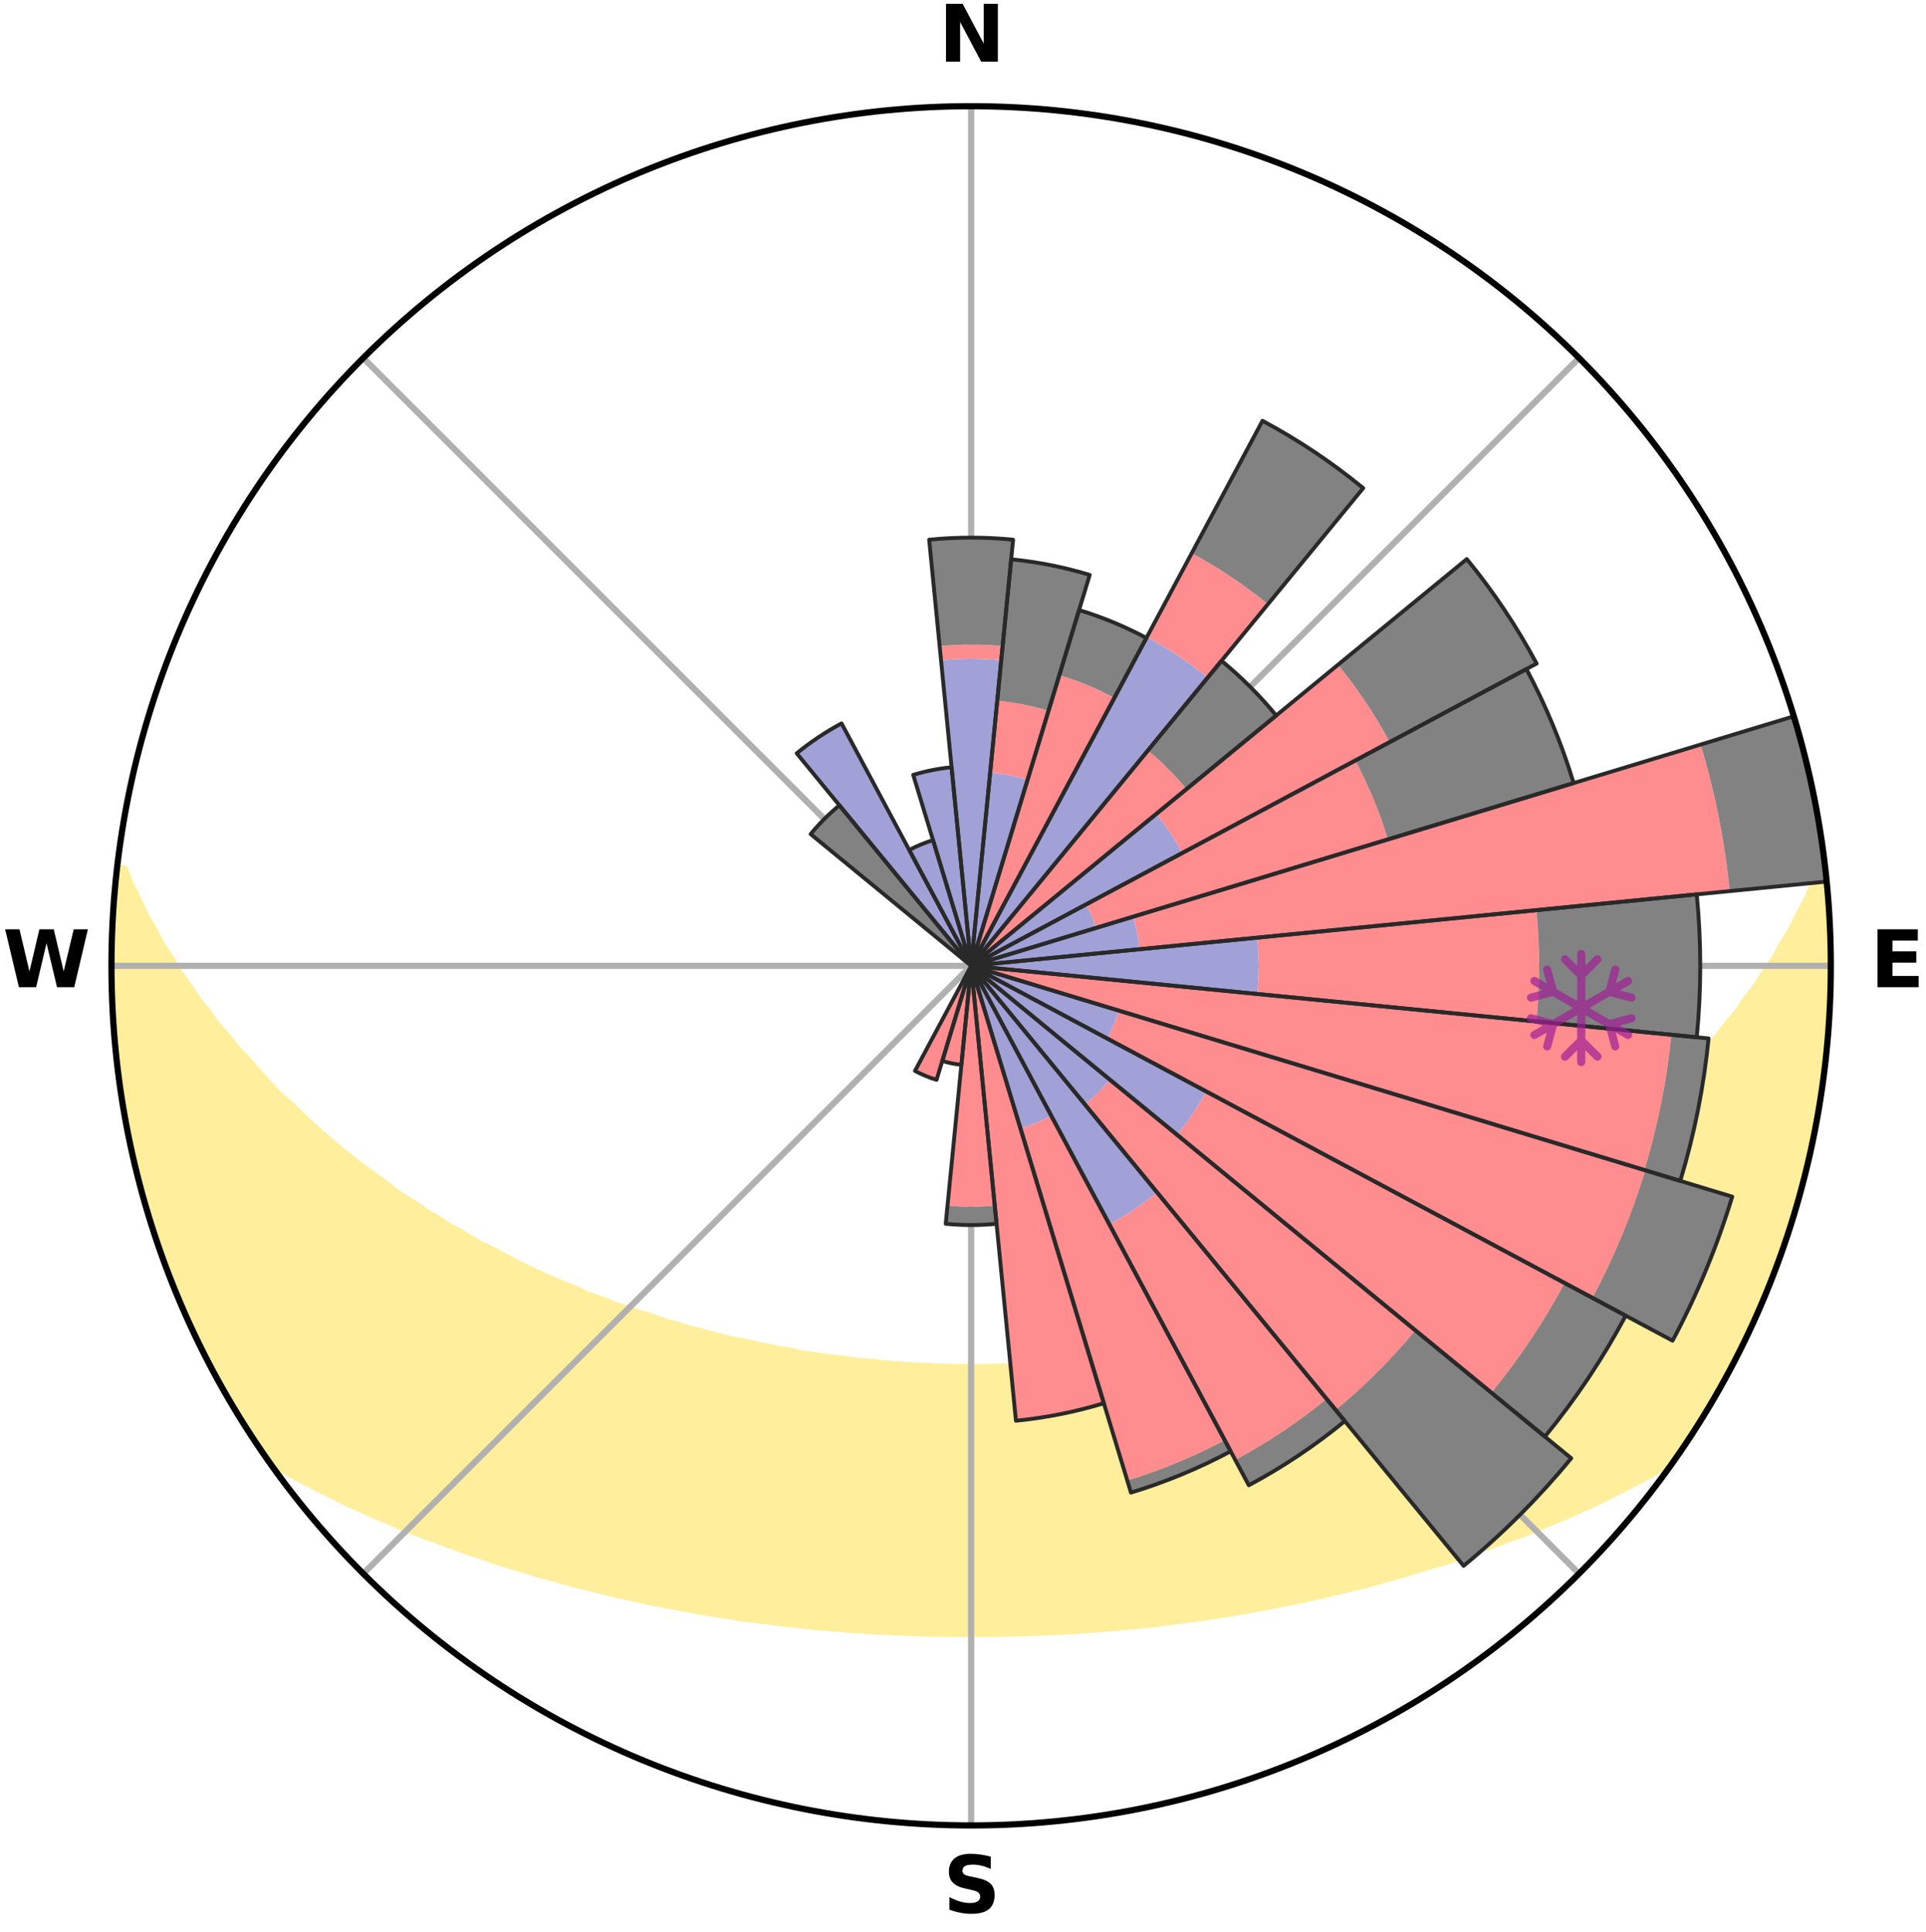 <?xml version="1.0" encoding="utf-8" standalone="no"?>
<!DOCTYPE svg PUBLIC "-//W3C//DTD SVG 1.1//EN"
  "http://www.w3.org/Graphics/SVG/1.1/DTD/svg11.dtd">
<svg xmlns:xlink="http://www.w3.org/1999/xlink" width="248.41pt" height="249.158pt" viewBox="0 0 248.41 249.158" xmlns="http://www.w3.org/2000/svg" version="1.1">
 <title>Ski Rose for Nara</title>
 <defs>
  <style type="text/css">*{stroke-linejoin: round; stroke-linecap: butt}</style>
 </defs>
 <g id="figure_1">
  <g id="patch_1">
   <path d="M 0 249.158 
L 248.41 249.158 
L 248.41 0 
L 0 0 
z
" style="fill: #ffffff"/>
  </g>
  <g id="axes_1">
   <g id="patch_2">
    <path d="M 236.135 124.579 
C 236.135 110.018 233.267 95.599 227.695 82.147 
C 222.122 68.695 213.955 56.471 203.659 46.175 
C 193.363 35.879 181.139 27.711 167.687 22.139 
C 154.235 16.567 139.815 13.699 125.255 13.699 
C 110.694 13.699 96.275 16.567 82.823 22.139 
C 69.371 27.711 57.147 35.879 46.851 46.175 
C 36.555 56.471 28.387 68.695 22.815 82.147 
C 17.243 95.599 14.375 110.018 14.375 124.579 
C 14.375 139.14 17.243 153.559 22.815 167.011 
C 28.387 180.463 36.555 192.687 46.851 202.983 
C 57.147 213.279 69.371 221.447 82.823 227.019 
C 96.275 232.591 110.694 235.459 125.255 235.459 
C 139.815 235.459 154.235 232.591 167.687 227.019 
C 181.139 221.447 193.363 213.279 203.659 202.983 
C 213.955 192.687 222.122 180.463 227.695 167.011 
C 233.267 153.559 236.135 139.14 236.135 124.579 
M 125.255 124.579 
C 125.255 124.579 125.255 124.579 125.255 124.579 
C 125.255 124.579 125.255 124.579 125.255 124.579 
C 125.255 124.579 125.255 124.579 125.255 124.579 
C 125.255 124.579 125.255 124.579 125.255 124.579 
C 125.255 124.579 125.255 124.579 125.255 124.579 
C 125.255 124.579 125.255 124.579 125.255 124.579 
C 125.255 124.579 125.255 124.579 125.255 124.579 
C 125.255 124.579 125.255 124.579 125.255 124.579 
C 125.255 124.579 125.255 124.579 125.255 124.579 
C 125.255 124.579 125.255 124.579 125.255 124.579 
C 125.255 124.579 125.255 124.579 125.255 124.579 
C 125.255 124.579 125.255 124.579 125.255 124.579 
C 125.255 124.579 125.255 124.579 125.255 124.579 
C 125.255 124.579 125.255 124.579 125.255 124.579 
C 125.255 124.579 125.255 124.579 125.255 124.579 
C 125.255 124.579 125.255 124.579 125.255 124.579 
z
" style="fill: #ffffff"/>
   </g>
   <g id="PolyCollection_1">
    <defs>
     <path id="m16b2cdbdb0" d="M 235.375 -137.126 
L 234.833 -137.064 
L 233.904 -135.041 
L 233.089 -133.066 
L 232.014 -131.109 
L 231.089 -129.2 
L 229.913 -127.32 
L 228.904 -125.484 
L 227.649 -123.685 
L 226.57 -121.926 
L 225.249 -120.213 
L 224.109 -118.533 
L 222.731 -116.908 
L 221.536 -115.308 
L 220.108 -113.772 
L 218.866 -112.255 
L 217.601 -110.778 
L 216.111 -109.375 
L 214.808 -107.981 
L 213.487 -106.628 
L 212.151 -105.315 
L 210.799 -104.042 
L 209.235 -102.86 
L 207.859 -101.671 
L 206.472 -100.522 
L 205.075 -99.412 
L 203.86 -98.278 
L 202.446 -97.244 
L 201.025 -96.25 
L 199.6 -95.294 
L 198.172 -94.376 
L 196.92 -93.418 
L 195.485 -92.573 
L 194.224 -91.683 
L 192.788 -90.908 
L 191.522 -90.083 
L 190.089 -89.377 
L 188.821 -88.615 
L 187.552 -87.883 
L 186.13 -87.275 
L 184.865 -86.603 
L 183.602 -85.96 
L 182.342 -85.344 
L 181.085 -84.756 
L 179.832 -84.194 
L 178.583 -83.659 
L 177.34 -83.149 
L 176.229 -82.559 
L 174.995 -82.097 
L 173.768 -81.658 
L 172.549 -81.242 
L 171.449 -80.742 
L 170.243 -80.369 
L 169.151 -79.91 
L 167.96 -79.577 
L 166.78 -79.263 
L 165.702 -78.861 
L 164.628 -78.479 
L 163.473 -78.217 
L 162.41 -77.869 
L 161.352 -77.537 
L 160.223 -77.322 
L 159.178 -77.021 
L 158.137 -76.735 
L 157.102 -76.463 
L 156.072 -76.206 
L 155.047 -75.962 
L 153.974 -75.824 
L 152.964 -75.604 
L 151.959 -75.395 
L 150.961 -75.199 
L 149.968 -75.013 
L 148.98 -74.838 
L 147.999 -74.672 
L 147.056 -74.44 
L 146.083 -74.296 
L 145.115 -74.161 
L 144.153 -74.034 
L 143.196 -73.915 
L 142.244 -73.803 
L 141.297 -73.698 
L 140.372 -73.543 
L 139.433 -73.455 
L 138.498 -73.373 
L 137.567 -73.296 
L 136.64 -73.225 
L 135.725 -73.119 
L 134.803 -73.061 
L 133.885 -73.009 
L 132.974 -72.93 
L 132.06 -72.89 
L 131.148 -72.853 
L 130.239 -72.821 
L 129.332 -72.777 
L 128.424 -72.756 
L 127.518 -72.738 
L 126.613 -72.72 
L 125.707 -72.713 
L 124.802 -72.714 
L 123.897 -72.722 
L 122.992 -72.742 
L 122.086 -72.762 
L 121.179 -72.785 
L 120.272 -72.831 
L 119.363 -72.865 
L 118.452 -72.904 
L 117.538 -72.946 
L 116.628 -73.026 
L 115.71 -73.081 
L 114.789 -73.14 
L 113.865 -73.205 
L 112.949 -73.321 
L 112.019 -73.399 
L 111.085 -73.483 
L 110.146 -73.574 
L 109.222 -73.729 
L 108.276 -73.836 
L 107.326 -73.949 
L 106.37 -74.07 
L 105.409 -74.198 
L 104.443 -74.335 
L 103.471 -74.481 
L 102.53 -74.714 
L 101.55 -74.881 
L 100.564 -75.057 
L 99.573 -75.244 
L 98.576 -75.442 
L 97.573 -75.651 
L 96.565 -75.873 
L 95.551 -76.106 
L 94.471 -76.257 
L 93.442 -76.516 
L 92.409 -76.788 
L 91.37 -77.075 
L 90.327 -77.376 
L 89.201 -77.592 
L 88.144 -77.925 
L 87.084 -78.274 
L 85.93 -78.536 
L 84.858 -78.919 
L 83.783 -79.32 
L 82.605 -79.635 
L 81.52 -80.074 
L 80.326 -80.428 
L 79.123 -80.801 
L 78.025 -81.301 
L 76.808 -81.717 
L 75.584 -82.156 
L 74.478 -82.722 
L 73.243 -83.207 
L 72.003 -83.717 
L 70.757 -84.253 
L 69.506 -84.814 
L 68.251 -85.402 
L 66.993 -86.017 
L 65.733 -86.659 
L 64.471 -87.33 
L 63.208 -88.03 
L 61.785 -88.669 
L 60.519 -89.43 
L 59.255 -90.222 
L 57.825 -90.96 
L 56.564 -91.815 
L 55.132 -92.622 
L 53.878 -93.544 
L 52.451 -94.423 
L 51.025 -95.339 
L 49.788 -96.363 
L 48.373 -97.354 
L 46.963 -98.383 
L 45.561 -99.452 
L 44.167 -100.56 
L 42.782 -101.707 
L 41.409 -102.895 
L 40.047 -104.123 
L 38.699 -105.39 
L 37.366 -106.698 
L 35.846 -108.008 
L 34.545 -109.399 
L 33.264 -110.831 
L 32.003 -112.302 
L 30.556 -113.789 
L 29.339 -115.343 
L 27.938 -116.92 
L 26.772 -118.556 
L 25.424 -120.22 
L 24.315 -121.936 
L 23.029 -123.687 
L 21.985 -125.48 
L 20.769 -127.315 
L 19.8 -129.183 
L 18.67 -131.098 
L 17.793 -133.036 
L 16.777 -135.024 
L 16.028 -137.024 
L 15.119 -137.127 
L 15.119 -137.127 
L 14.906 -135.204 
L 14.789 -133.273 
L 14.59 -131.348 
L 14.539 -129.413 
L 14.521 -127.479 
L 14.421 -125.546 
L 14.468 -123.612 
L 14.434 -121.677 
L 14.545 -119.745 
L 14.618 -117.812 
L 14.861 -115.891 
L 14.886 -113.952 
L 15.12 -112.031 
L 15.384 -110.114 
L 15.755 -108.214 
L 15.903 -106.28 
L 16.258 -104.378 
L 16.642 -102.482 
L 17.056 -100.592 
L 17.582 -98.729 
L 17.968 -96.833 
L 18.474 -94.966 
L 19.01 -93.108 
L 19.576 -91.259 
L 20.172 -89.419 
L 20.798 -87.589 
L 21.454 -85.769 
L 22.141 -83.961 
L 22.859 -82.165 
L 23.601 -80.379 
L 24.383 -78.609 
L 25.199 -76.855 
L 26.048 -75.116 
L 26.931 -73.395 
L 27.85 -71.692 
L 28.773 -69.992 
L 29.731 -68.311 
L 30.741 -66.661 
L 31.746 -65.007 
L 32.797 -63.382 
L 33.88 -61.779 
L 35.262 -60.388 
L 37.065 -59.322 
L 38.897 -58.314 
L 40.741 -57.354 
L 42.598 -56.442 
L 44.398 -55.521 
L 46.258 -54.688 
L 48.06 -53.843 
L 49.919 -53.088 
L 51.717 -52.314 
L 53.512 -51.573 
L 55.35 -50.915 
L 57.133 -50.237 
L 58.91 -49.59 
L 60.68 -48.972 
L 62.444 -48.383 
L 64.159 -47.772 
L 65.908 -47.237 
L 67.648 -46.728 
L 69.341 -46.191 
L 71.064 -45.731 
L 72.746 -45.247 
L 74.419 -44.782 
L 76.115 -44.39 
L 77.775 -43.974 
L 79.425 -43.574 
L 81.07 -43.201 
L 82.705 -42.841 
L 84.335 -42.506 
L 85.954 -42.184 
L 87.569 -41.886 
L 89.174 -41.598 
L 90.756 -41.292 
L 92.35 -41.045 
L 93.933 -40.806 
L 95.499 -40.551 
L 97.072 -40.348 
L 98.635 -40.153 
L 100.185 -39.944 
L 101.739 -39.782 
L 103.278 -39.603 
L 104.814 -39.438 
L 106.35 -39.306 
L 107.878 -39.168 
L 109.402 -39.043 
L 110.926 -38.954 
L 112.443 -38.854 
L 113.957 -38.767 
L 115.47 -38.702 
L 116.98 -38.638 
L 118.487 -38.586 
L 119.993 -38.547 
L 121.497 -38.52 
L 123.001 -38.511 
L 124.504 -38.504 
L 126.006 -38.503 
L 127.509 -38.508 
L 129.012 -38.524 
L 130.516 -38.552 
L 132.022 -38.591 
L 133.53 -38.643 
L 135.041 -38.69 
L 136.553 -38.765 
L 138.067 -38.852 
L 139.584 -38.952 
L 141.107 -39.049 
L 142.631 -39.174 
L 144.158 -39.312 
L 145.696 -39.436 
L 147.232 -39.601 
L 148.778 -39.758 
L 150.323 -39.95 
L 151.872 -40.159 
L 153.438 -40.348 
L 155.008 -40.557 
L 156.574 -40.813 
L 158.16 -41.044 
L 159.75 -41.299 
L 161.333 -41.605 
L 162.94 -41.886 
L 164.552 -42.191 
L 166.175 -42.507 
L 167.801 -42.848 
L 169.439 -43.202 
L 171.081 -43.582 
L 172.734 -43.976 
L 174.39 -44.398 
L 176.086 -44.79 
L 177.762 -45.249 
L 179.441 -45.738 
L 181.163 -46.198 
L 182.86 -46.73 
L 184.6 -47.239 
L 186.349 -47.774 
L 188.106 -48.335 
L 189.823 -48.98 
L 191.593 -49.597 
L 193.37 -50.244 
L 195.153 -50.922 
L 196.996 -51.575 
L 198.79 -52.316 
L 200.588 -53.091 
L 202.442 -53.85 
L 204.244 -54.695 
L 206.108 -55.524 
L 207.908 -56.445 
L 209.761 -57.36 
L 211.609 -58.317 
L 213.437 -59.328 
L 215.244 -60.39 
L 216.627 -61.781 
L 217.713 -63.383 
L 218.735 -65.026 
L 219.769 -66.661 
L 220.763 -68.32 
L 221.689 -70.02 
L 222.674 -71.685 
L 223.588 -73.39 
L 224.452 -75.121 
L 225.265 -76.877 
L 226.142 -78.602 
L 226.844 -80.407 
L 227.649 -82.166 
L 228.407 -83.946 
L 229.041 -85.775 
L 229.696 -87.595 
L 230.397 -89.399 
L 230.967 -91.248 
L 231.547 -93.094 
L 232.018 -94.971 
L 232.567 -96.826 
L 232.996 -98.713 
L 233.47 -100.588 
L 233.802 -102.495 
L 234.201 -104.387 
L 234.592 -106.282 
L 234.764 -108.213 
L 235.074 -110.121 
L 235.328 -112.038 
L 235.562 -113.958 
L 235.758 -115.882 
L 235.917 -117.811 
L 236.029 -119.743 
L 235.934 -121.681 
L 235.985 -123.613 
L 236 -125.546 
L 235.974 -127.478 
L 235.921 -129.411 
L 235.836 -131.342 
L 235.717 -133.273 
L 235.558 -135.2 
L 235.375 -137.126 
z
" style="stroke: #ffee9c"/>
    </defs>
    <g clip-path="url(#p3708675a06)">
     <use xlink:href="#m16b2cdbdb0" x="0" y="249.158" style="fill: #ffee9c; stroke: #ffee9c"/>
    </g>
   </g>
   <g id="matplotlib.axis_1">
    <g id="xtick_1">
     <g id="line2d_1">
      <path d="M 125.255 124.579 
L 125.255 13.699 
" clip-path="url(#p3708675a06)" style="fill: none; stroke: #b0b0b0; stroke-width: 0.8; stroke-linecap: square"/>
     </g>
     <g id="text_1">
      <!-- N -->
      <g transform="translate(121.07 7.958) scale(0.1 -0.1)">
       <defs>
        <path id="DejaVuSans-Bold-4e" d="M 588 4666 
L 1931 4666 
L 3628 1466 
L 3628 4666 
L 4769 4666 
L 4769 0 
L 3425 0 
L 1728 3200 
L 1728 0 
L 588 0 
L 588 4666 
z
" transform="scale(0.016)"/>
       </defs>
       <use xlink:href="#DejaVuSans-Bold-4e"/>
      </g>
     </g>
    </g>
    <g id="xtick_2">
     <g id="line2d_2">
      <path d="M 125.255 124.579 
L 203.659 46.175 
" clip-path="url(#p3708675a06)" style="fill: none; stroke: #b0b0b0; stroke-width: 0.8; stroke-linecap: square"/>
     </g>
    </g>
    <g id="xtick_3">
     <g id="line2d_3">
      <path d="M 125.255 124.579 
L 236.135 124.579 
" clip-path="url(#p3708675a06)" style="fill: none; stroke: #b0b0b0; stroke-width: 0.8; stroke-linecap: square"/>
     </g>
     <g id="text_2">
      <!-- E -->
      <g transform="translate(241.219 127.338) scale(0.1 -0.1)">
       <defs>
        <path id="DejaVuSans-Bold-45" d="M 588 4666 
L 3834 4666 
L 3834 3756 
L 1791 3756 
L 1791 2888 
L 3713 2888 
L 3713 1978 
L 1791 1978 
L 1791 909 
L 3903 909 
L 3903 0 
L 588 0 
L 588 4666 
z
" transform="scale(0.016)"/>
       </defs>
       <use xlink:href="#DejaVuSans-Bold-45"/>
      </g>
     </g>
    </g>
    <g id="xtick_4">
     <g id="line2d_4">
      <path d="M 125.255 124.579 
L 203.659 202.983 
" clip-path="url(#p3708675a06)" style="fill: none; stroke: #b0b0b0; stroke-width: 0.8; stroke-linecap: square"/>
     </g>
    </g>
    <g id="xtick_5">
     <g id="line2d_5">
      <path d="M 125.255 124.579 
L 125.255 235.459 
" clip-path="url(#p3708675a06)" style="fill: none; stroke: #b0b0b0; stroke-width: 0.8; stroke-linecap: square"/>
     </g>
     <g id="text_3">
      <!-- S -->
      <g transform="translate(121.654 246.718) scale(0.1 -0.1)">
       <defs>
        <path id="DejaVuSans-Bold-53" d="M 3834 4519 
L 3834 3531 
Q 3450 3703 3084 3790 
Q 2719 3878 2394 3878 
Q 1963 3878 1756 3759 
Q 1550 3641 1550 3391 
Q 1550 3203 1689 3098 
Q 1828 2994 2194 2919 
L 2706 2816 
Q 3484 2659 3812 2340 
Q 4141 2022 4141 1434 
Q 4141 663 3683 286 
Q 3225 -91 2284 -91 
Q 1841 -91 1394 -6 
Q 947 78 500 244 
L 500 1259 
Q 947 1022 1364 901 
Q 1781 781 2169 781 
Q 2563 781 2772 912 
Q 2981 1044 2981 1288 
Q 2981 1506 2839 1625 
Q 2697 1744 2272 1838 
L 1806 1941 
Q 1106 2091 782 2419 
Q 459 2747 459 3303 
Q 459 4000 909 4375 
Q 1359 4750 2203 4750 
Q 2588 4750 2994 4692 
Q 3400 4634 3834 4519 
z
" transform="scale(0.016)"/>
       </defs>
       <use xlink:href="#DejaVuSans-Bold-53"/>
      </g>
     </g>
    </g>
    <g id="xtick_6">
     <g id="line2d_6">
      <path d="M 125.255 124.579 
L 46.851 202.983 
" clip-path="url(#p3708675a06)" style="fill: none; stroke: #b0b0b0; stroke-width: 0.8; stroke-linecap: square"/>
     </g>
    </g>
    <g id="xtick_7">
     <g id="line2d_7">
      <path d="M 125.255 124.579 
L 14.375 124.579 
" clip-path="url(#p3708675a06)" style="fill: none; stroke: #b0b0b0; stroke-width: 0.8; stroke-linecap: square"/>
     </g>
     <g id="text_4">
      <!-- W -->
      <g transform="translate(0.36 127.338) scale(0.1 -0.1)">
       <defs>
        <path id="DejaVuSans-Bold-57" d="M 191 4666 
L 1344 4666 
L 2150 1275 
L 2950 4666 
L 4109 4666 
L 4909 1275 
L 5716 4666 
L 6859 4666 
L 5759 0 
L 4372 0 
L 3525 3547 
L 2688 0 
L 1300 0 
L 191 4666 
z
" transform="scale(0.016)"/>
       </defs>
       <use xlink:href="#DejaVuSans-Bold-57"/>
      </g>
     </g>
    </g>
    <g id="xtick_8">
     <g id="line2d_8">
      <path d="M 125.255 124.579 
L 46.851 46.175 
" clip-path="url(#p3708675a06)" style="fill: none; stroke: #b0b0b0; stroke-width: 0.8; stroke-linecap: square"/>
     </g>
    </g>
   </g>
   <g id="matplotlib.axis_2"/>
   <g id="patch_3">
    <path d="M 125.255 124.579 
C 125.255 124.579 125.255 124.579 125.255 124.579 
C 125.255 124.579 125.255 124.579 125.255 124.579 
L 125.255 124.579 
C 125.255 124.579 125.255 124.579 125.255 124.579 
C 125.255 124.579 125.255 124.579 125.255 124.579 
z
" clip-path="url(#p3708675a06)" style="fill: #d9d9d9"/>
   </g>
   <g id="patch_4">
    <path d="M 125.255 124.579 
C 125.255 124.579 125.255 124.579 125.255 124.579 
C 125.255 124.579 125.255 124.579 125.255 124.579 
L 125.255 124.579 
C 125.255 124.579 125.255 124.579 125.255 124.579 
C 125.255 124.579 125.255 124.579 125.255 124.579 
z
" clip-path="url(#p3708675a06)" style="fill: #d9d9d9"/>
   </g>
   <g id="patch_5">
    <path d="M 125.255 124.579 
C 125.255 124.579 125.255 124.579 125.255 124.579 
C 125.255 124.579 125.255 124.579 125.255 124.579 
L 125.255 124.579 
C 125.255 124.579 125.255 124.579 125.255 124.579 
C 125.255 124.579 125.255 124.579 125.255 124.579 
z
" clip-path="url(#p3708675a06)" style="fill: #d9d9d9"/>
   </g>
   <g id="patch_6">
    <path d="M 125.255 124.579 
C 125.255 124.579 125.255 124.579 125.255 124.579 
C 125.255 124.579 125.255 124.579 125.255 124.579 
L 125.255 124.579 
C 125.255 124.579 125.255 124.579 125.255 124.579 
C 125.255 124.579 125.255 124.579 125.255 124.579 
z
" clip-path="url(#p3708675a06)" style="fill: #d9d9d9"/>
   </g>
   <g id="patch_7">
    <path d="M 125.255 124.579 
C 125.255 124.579 125.255 124.579 125.255 124.579 
C 125.255 124.579 125.255 124.579 125.255 124.579 
L 125.255 124.579 
C 125.255 124.579 125.255 124.579 125.255 124.579 
C 125.255 124.579 125.255 124.579 125.255 124.579 
z
" clip-path="url(#p3708675a06)" style="fill: #d9d9d9"/>
   </g>
   <g id="patch_8">
    <path d="M 125.255 124.579 
C 125.255 124.579 125.255 124.579 125.255 124.579 
C 125.255 124.579 125.255 124.579 125.255 124.579 
L 125.255 124.579 
C 125.255 124.579 125.255 124.579 125.255 124.579 
C 125.255 124.579 125.255 124.579 125.255 124.579 
z
" clip-path="url(#p3708675a06)" style="fill: #d9d9d9"/>
   </g>
   <g id="patch_9">
    <path d="M 125.255 124.579 
C 125.255 124.579 125.255 124.579 125.255 124.579 
C 125.255 124.579 125.255 124.579 125.255 124.579 
L 125.255 124.579 
C 125.255 124.579 125.255 124.579 125.255 124.579 
C 125.255 124.579 125.255 124.579 125.255 124.579 
z
" clip-path="url(#p3708675a06)" style="fill: #d9d9d9"/>
   </g>
   <g id="patch_10">
    <path d="M 125.255 124.579 
C 125.255 124.579 125.255 124.579 125.255 124.579 
C 125.255 124.579 125.255 124.579 125.255 124.579 
L 125.255 124.579 
C 125.255 124.579 125.255 124.579 125.255 124.579 
C 125.255 124.579 125.255 124.579 125.255 124.579 
z
" clip-path="url(#p3708675a06)" style="fill: #d9d9d9"/>
   </g>
   <g id="patch_11">
    <path d="M 125.255 124.579 
C 125.255 124.579 125.255 124.579 125.255 124.579 
C 125.255 124.579 125.255 124.579 125.255 124.579 
L 125.255 124.579 
C 125.255 124.579 125.255 124.579 125.255 124.579 
C 125.255 124.579 125.255 124.579 125.255 124.579 
z
" clip-path="url(#p3708675a06)" style="fill: #d9d9d9"/>
   </g>
   <g id="patch_12">
    <path d="M 125.255 124.579 
C 125.255 124.579 125.255 124.579 125.255 124.579 
C 125.255 124.579 125.255 124.579 125.255 124.579 
L 125.255 124.579 
C 125.255 124.579 125.255 124.579 125.255 124.579 
C 125.255 124.579 125.255 124.579 125.255 124.579 
z
" clip-path="url(#p3708675a06)" style="fill: #d9d9d9"/>
   </g>
   <g id="patch_13">
    <path d="M 125.255 124.579 
C 125.255 124.579 125.255 124.579 125.255 124.579 
C 125.255 124.579 125.255 124.579 125.255 124.579 
L 125.255 124.579 
C 125.255 124.579 125.255 124.579 125.255 124.579 
C 125.255 124.579 125.255 124.579 125.255 124.579 
z
" clip-path="url(#p3708675a06)" style="fill: #d9d9d9"/>
   </g>
   <g id="patch_14">
    <path d="M 125.255 124.579 
C 125.255 124.579 125.255 124.579 125.255 124.579 
C 125.255 124.579 125.255 124.579 125.255 124.579 
L 125.255 124.579 
C 125.255 124.579 125.255 124.579 125.255 124.579 
C 125.255 124.579 125.255 124.579 125.255 124.579 
z
" clip-path="url(#p3708675a06)" style="fill: #d9d9d9"/>
   </g>
   <g id="patch_15">
    <path d="M 125.255 124.579 
C 125.255 124.579 125.255 124.579 125.255 124.579 
C 125.255 124.579 125.255 124.579 125.255 124.579 
L 125.255 124.579 
C 125.255 124.579 125.255 124.579 125.255 124.579 
C 125.255 124.579 125.255 124.579 125.255 124.579 
z
" clip-path="url(#p3708675a06)" style="fill: #d9d9d9"/>
   </g>
   <g id="patch_16">
    <path d="M 125.255 124.579 
C 125.255 124.579 125.255 124.579 125.255 124.579 
C 125.255 124.579 125.255 124.579 125.255 124.579 
L 125.255 124.579 
C 125.255 124.579 125.255 124.579 125.255 124.579 
C 125.255 124.579 125.255 124.579 125.255 124.579 
z
" clip-path="url(#p3708675a06)" style="fill: #d9d9d9"/>
   </g>
   <g id="patch_17">
    <path d="M 125.255 124.579 
C 125.255 124.579 125.255 124.579 125.255 124.579 
C 125.255 124.579 125.255 124.579 125.255 124.579 
L 125.255 124.579 
C 125.255 124.579 125.255 124.579 125.255 124.579 
C 125.255 124.579 125.255 124.579 125.255 124.579 
z
" clip-path="url(#p3708675a06)" style="fill: #d9d9d9"/>
   </g>
   <g id="patch_18">
    <path d="M 125.255 124.579 
C 125.255 124.579 125.255 124.579 125.255 124.579 
C 125.255 124.579 125.255 124.579 125.255 124.579 
L 125.255 124.579 
C 125.255 124.579 125.255 124.579 125.255 124.579 
C 125.255 124.579 125.255 124.579 125.255 124.579 
z
" clip-path="url(#p3708675a06)" style="fill: #d9d9d9"/>
   </g>
   <g id="patch_19">
    <path d="M 125.255 124.579 
C 125.255 124.579 125.255 124.579 125.255 124.579 
C 125.255 124.579 125.255 124.579 125.255 124.579 
L 125.255 124.579 
C 125.255 124.579 125.255 124.579 125.255 124.579 
C 125.255 124.579 125.255 124.579 125.255 124.579 
z
" clip-path="url(#p3708675a06)" style="fill: #d9d9d9"/>
   </g>
   <g id="patch_20">
    <path d="M 125.255 124.579 
C 125.255 124.579 125.255 124.579 125.255 124.579 
C 125.255 124.579 125.255 124.579 125.255 124.579 
L 125.255 124.579 
C 125.255 124.579 125.255 124.579 125.255 124.579 
C 125.255 124.579 125.255 124.579 125.255 124.579 
z
" clip-path="url(#p3708675a06)" style="fill: #d9d9d9"/>
   </g>
   <g id="patch_21">
    <path d="M 125.255 124.579 
C 125.255 124.579 125.255 124.579 125.255 124.579 
C 125.255 124.579 125.255 124.579 125.255 124.579 
L 125.255 124.579 
C 125.255 124.579 125.255 124.579 125.255 124.579 
C 125.255 124.579 125.255 124.579 125.255 124.579 
z
" clip-path="url(#p3708675a06)" style="fill: #d9d9d9"/>
   </g>
   <g id="patch_22">
    <path d="M 125.255 124.579 
C 125.255 124.579 125.255 124.579 125.255 124.579 
C 125.255 124.579 125.255 124.579 125.255 124.579 
L 125.255 124.579 
C 125.255 124.579 125.255 124.579 125.255 124.579 
C 125.255 124.579 125.255 124.579 125.255 124.579 
z
" clip-path="url(#p3708675a06)" style="fill: #d9d9d9"/>
   </g>
   <g id="patch_23">
    <path d="M 125.255 124.579 
C 125.255 124.579 125.255 124.579 125.255 124.579 
C 125.255 124.579 125.255 124.579 125.255 124.579 
L 125.255 124.579 
C 125.255 124.579 125.255 124.579 125.255 124.579 
C 125.255 124.579 125.255 124.579 125.255 124.579 
z
" clip-path="url(#p3708675a06)" style="fill: #d9d9d9"/>
   </g>
   <g id="patch_24">
    <path d="M 125.255 124.579 
C 125.255 124.579 125.255 124.579 125.255 124.579 
C 125.255 124.579 125.255 124.579 125.255 124.579 
L 125.255 124.579 
C 125.255 124.579 125.255 124.579 125.255 124.579 
C 125.255 124.579 125.255 124.579 125.255 124.579 
z
" clip-path="url(#p3708675a06)" style="fill: #d9d9d9"/>
   </g>
   <g id="patch_25">
    <path d="M 125.255 124.579 
C 125.255 124.579 125.255 124.579 125.255 124.579 
C 125.255 124.579 125.255 124.579 125.255 124.579 
L 125.255 124.579 
C 125.255 124.579 125.255 124.579 125.255 124.579 
C 125.255 124.579 125.255 124.579 125.255 124.579 
z
" clip-path="url(#p3708675a06)" style="fill: #d9d9d9"/>
   </g>
   <g id="patch_26">
    <path d="M 125.255 124.579 
C 125.255 124.579 125.255 124.579 125.255 124.579 
C 125.255 124.579 125.255 124.579 125.255 124.579 
L 125.255 124.579 
C 125.255 124.579 125.255 124.579 125.255 124.579 
C 125.255 124.579 125.255 124.579 125.255 124.579 
z
" clip-path="url(#p3708675a06)" style="fill: #d9d9d9"/>
   </g>
   <g id="patch_27">
    <path d="M 125.255 124.579 
C 125.255 124.579 125.255 124.579 125.255 124.579 
C 125.255 124.579 125.255 124.579 125.255 124.579 
L 125.255 124.579 
C 125.255 124.579 125.255 124.579 125.255 124.579 
C 125.255 124.579 125.255 124.579 125.255 124.579 
z
" clip-path="url(#p3708675a06)" style="fill: #d9d9d9"/>
   </g>
   <g id="patch_28">
    <path d="M 125.255 124.579 
C 125.255 124.579 125.255 124.579 125.255 124.579 
C 125.255 124.579 125.255 124.579 125.255 124.579 
L 125.255 124.579 
C 125.255 124.579 125.255 124.579 125.255 124.579 
C 125.255 124.579 125.255 124.579 125.255 124.579 
z
" clip-path="url(#p3708675a06)" style="fill: #d9d9d9"/>
   </g>
   <g id="patch_29">
    <path d="M 125.255 124.579 
C 125.255 124.579 125.255 124.579 125.255 124.579 
C 125.255 124.579 125.255 124.579 125.255 124.579 
L 125.255 124.579 
C 125.255 124.579 125.255 124.579 125.255 124.579 
C 125.255 124.579 125.255 124.579 125.255 124.579 
z
" clip-path="url(#p3708675a06)" style="fill: #d9d9d9"/>
   </g>
   <g id="patch_30">
    <path d="M 125.255 124.579 
C 125.255 124.579 125.255 124.579 125.255 124.579 
C 125.255 124.579 125.255 124.579 125.255 124.579 
L 125.255 124.579 
C 125.255 124.579 125.255 124.579 125.255 124.579 
C 125.255 124.579 125.255 124.579 125.255 124.579 
z
" clip-path="url(#p3708675a06)" style="fill: #d9d9d9"/>
   </g>
   <g id="patch_31">
    <path d="M 125.255 124.579 
C 125.255 124.579 125.255 124.579 125.255 124.579 
C 125.255 124.579 125.255 124.579 125.255 124.579 
L 125.255 124.579 
C 125.255 124.579 125.255 124.579 125.255 124.579 
C 125.255 124.579 125.255 124.579 125.255 124.579 
z
" clip-path="url(#p3708675a06)" style="fill: #d9d9d9"/>
   </g>
   <g id="patch_32">
    <path d="M 125.255 124.579 
C 125.255 124.579 125.255 124.579 125.255 124.579 
C 125.255 124.579 125.255 124.579 125.255 124.579 
L 125.255 124.579 
C 125.255 124.579 125.255 124.579 125.255 124.579 
C 125.255 124.579 125.255 124.579 125.255 124.579 
z
" clip-path="url(#p3708675a06)" style="fill: #d9d9d9"/>
   </g>
   <g id="patch_33">
    <path d="M 125.255 124.579 
C 125.255 124.579 125.255 124.579 125.255 124.579 
C 125.255 124.579 125.255 124.579 125.255 124.579 
L 125.255 124.579 
C 125.255 124.579 125.255 124.579 125.255 124.579 
C 125.255 124.579 125.255 124.579 125.255 124.579 
z
" clip-path="url(#p3708675a06)" style="fill: #d9d9d9"/>
   </g>
   <g id="patch_34">
    <path d="M 125.255 124.579 
C 125.255 124.579 125.255 124.579 125.255 124.579 
C 125.255 124.579 125.255 124.579 125.255 124.579 
L 125.255 124.579 
C 125.255 124.579 125.255 124.579 125.255 124.579 
C 125.255 124.579 125.255 124.579 125.255 124.579 
z
" clip-path="url(#p3708675a06)" style="fill: #d9d9d9"/>
   </g>
   <g id="patch_35">
    <path d="M 125.255 124.579 
C 125.255 124.579 125.255 124.579 125.255 124.579 
C 125.255 124.579 125.255 124.579 125.255 124.579 
L 129.138 85.153 
C 127.847 85.026 126.552 84.962 125.255 84.962 
C 123.958 84.962 122.662 85.026 121.372 85.153 
z
" clip-path="url(#p3708675a06)" style="fill: #a1a1d8"/>
   </g>
   <g id="patch_36">
    <path d="M 125.255 124.579 
C 125.255 124.579 125.255 124.579 125.255 124.579 
C 125.255 124.579 125.255 124.579 125.255 124.579 
L 132.533 100.586 
C 131.748 100.348 130.951 100.148 130.146 99.988 
C 129.341 99.828 128.529 99.708 127.712 99.627 
z
" clip-path="url(#p3708675a06)" style="fill: #a1a1d8"/>
   </g>
   <g id="patch_37">
    <path d="M 125.255 124.579 
C 125.255 124.579 125.255 124.579 125.255 124.579 
C 125.255 124.579 125.255 124.579 125.255 124.579 
L 125.255 124.579 
C 125.255 124.579 125.255 124.579 125.255 124.579 
C 125.255 124.579 125.255 124.579 125.255 124.579 
z
" clip-path="url(#p3708675a06)" style="fill: #a1a1d8"/>
   </g>
   <g id="patch_38">
    <path d="M 125.255 124.579 
C 125.255 124.579 125.255 124.579 125.255 124.579 
C 125.255 124.579 125.255 124.579 125.255 124.579 
L 155.759 87.41 
C 154.542 86.411 153.277 85.473 151.969 84.599 
C 150.66 83.724 149.309 82.915 147.921 82.173 
z
" clip-path="url(#p3708675a06)" style="fill: #a1a1d8"/>
   </g>
   <g id="patch_39">
    <path d="M 125.255 124.579 
C 125.255 124.579 125.255 124.579 125.255 124.579 
C 125.255 124.579 125.255 124.579 125.255 124.579 
L 125.255 124.579 
C 125.255 124.579 125.255 124.579 125.255 124.579 
C 125.255 124.579 125.255 124.579 125.255 124.579 
z
" clip-path="url(#p3708675a06)" style="fill: #a1a1d8"/>
   </g>
   <g id="patch_40">
    <path d="M 125.255 124.579 
C 125.255 124.579 125.255 124.579 125.255 124.579 
C 125.255 124.579 125.255 124.579 125.255 124.579 
L 152.488 110.023 
C 152.011 109.131 151.491 108.264 150.93 107.424 
C 150.368 106.583 149.766 105.771 149.125 104.99 
z
" clip-path="url(#p3708675a06)" style="fill: #a1a1d8"/>
   </g>
   <g id="patch_41">
    <path d="M 125.255 124.579 
C 125.255 124.579 125.255 124.579 125.255 124.579 
C 125.255 124.579 125.255 124.579 125.255 124.579 
L 141.344 119.698 
C 141.184 119.172 140.999 118.653 140.788 118.145 
C 140.577 117.637 140.342 117.139 140.083 116.653 
z
" clip-path="url(#p3708675a06)" style="fill: #a1a1d8"/>
   </g>
   <g id="patch_42">
    <path d="M 125.255 124.579 
C 125.255 124.579 125.255 124.579 125.255 124.579 
C 125.255 124.579 125.255 124.579 125.255 124.579 
L 146.984 122.439 
C 146.914 121.728 146.809 121.02 146.67 120.319 
C 146.531 119.618 146.357 118.925 146.149 118.241 
z
" clip-path="url(#p3708675a06)" style="fill: #a1a1d8"/>
   </g>
   <g id="patch_43">
    <path d="M 125.255 124.579 
C 125.255 124.579 125.255 124.579 125.255 124.579 
C 125.255 124.579 125.255 124.579 125.255 124.579 
L 162.163 128.214 
C 162.282 127.006 162.341 125.793 162.341 124.579 
C 162.341 123.365 162.282 122.152 162.163 120.944 
z
" clip-path="url(#p3708675a06)" style="fill: #a1a1d8"/>
   </g>
   <g id="patch_44">
    <path d="M 125.255 124.579 
C 125.255 124.579 125.255 124.579 125.255 124.579 
C 125.255 124.579 125.255 124.579 125.255 124.579 
L 125.255 124.579 
C 125.255 124.579 125.255 124.579 125.255 124.579 
C 125.255 124.579 125.255 124.579 125.255 124.579 
z
" clip-path="url(#p3708675a06)" style="fill: #a1a1d8"/>
   </g>
   <g id="patch_45">
    <path d="M 125.255 124.579 
C 125.255 124.579 125.255 124.579 125.255 124.579 
C 125.255 124.579 125.255 124.579 125.255 124.579 
L 142.818 133.967 
C 143.125 133.392 143.404 132.802 143.654 132.2 
C 143.903 131.598 144.123 130.984 144.312 130.36 
z
" clip-path="url(#p3708675a06)" style="fill: #a1a1d8"/>
   </g>
   <g id="patch_46">
    <path d="M 125.255 124.579 
C 125.255 124.579 125.255 124.579 125.255 124.579 
C 125.255 124.579 125.255 124.579 125.255 124.579 
L 151.824 146.384 
C 152.537 145.514 153.208 144.61 153.833 143.674 
C 154.458 142.739 155.037 141.773 155.567 140.781 
z
" clip-path="url(#p3708675a06)" style="fill: #a1a1d8"/>
   </g>
   <g id="patch_47">
    <path d="M 125.255 124.579 
C 125.255 124.579 125.255 124.579 125.255 124.579 
C 125.255 124.579 125.255 124.579 125.255 124.579 
L 139.94 142.473 
C 140.525 141.992 141.087 141.483 141.623 140.947 
C 142.159 140.411 142.668 139.85 143.148 139.264 
z
" clip-path="url(#p3708675a06)" style="fill: #a1a1d8"/>
   </g>
   <g id="patch_48">
    <path d="M 125.255 124.579 
C 125.255 124.579 125.255 124.579 125.255 124.579 
C 125.255 124.579 125.255 124.579 125.255 124.579 
L 143.083 157.932 
C 144.174 157.349 145.237 156.712 146.266 156.024 
C 147.295 155.337 148.29 154.599 149.247 153.813 
z
" clip-path="url(#p3708675a06)" style="fill: #a1a1d8"/>
   </g>
   <g id="patch_49">
    <path d="M 125.255 124.579 
C 125.255 124.579 125.255 124.579 125.255 124.579 
C 125.255 124.579 125.255 124.579 125.255 124.579 
L 131.621 145.566 
C 132.308 145.357 132.984 145.115 133.648 144.841 
C 134.311 144.566 134.96 144.259 135.593 143.921 
z
" clip-path="url(#p3708675a06)" style="fill: #a1a1d8"/>
   </g>
   <g id="patch_50">
    <path d="M 125.255 124.579 
C 125.255 124.579 125.255 124.579 125.255 124.579 
C 125.255 124.579 125.255 124.579 125.255 124.579 
L 125.255 124.579 
C 125.255 124.579 125.255 124.579 125.255 124.579 
C 125.255 124.579 125.255 124.579 125.255 124.579 
z
" clip-path="url(#p3708675a06)" style="fill: #a1a1d8"/>
   </g>
   <g id="patch_51">
    <path d="M 125.255 124.579 
C 125.255 124.579 125.255 124.579 125.255 124.579 
C 125.255 124.579 125.255 124.579 125.255 124.579 
L 125.255 124.579 
C 125.255 124.579 125.255 124.579 125.255 124.579 
C 125.255 124.579 125.255 124.579 125.255 124.579 
z
" clip-path="url(#p3708675a06)" style="fill: #a1a1d8"/>
   </g>
   <g id="patch_52">
    <path d="M 125.255 124.579 
C 125.255 124.579 125.255 124.579 125.255 124.579 
C 125.255 124.579 125.255 124.579 125.255 124.579 
L 125.255 124.579 
C 125.255 124.579 125.255 124.579 125.255 124.579 
C 125.255 124.579 125.255 124.579 125.255 124.579 
z
" clip-path="url(#p3708675a06)" style="fill: #a1a1d8"/>
   </g>
   <g id="patch_53">
    <path d="M 125.255 124.579 
C 125.255 124.579 125.255 124.579 125.255 124.579 
C 125.255 124.579 125.255 124.579 125.255 124.579 
L 125.255 124.579 
C 125.255 124.579 125.255 124.579 125.255 124.579 
C 125.255 124.579 125.255 124.579 125.255 124.579 
z
" clip-path="url(#p3708675a06)" style="fill: #a1a1d8"/>
   </g>
   <g id="patch_54">
    <path d="M 125.255 124.579 
C 125.255 124.579 125.255 124.579 125.255 124.579 
C 125.255 124.579 125.255 124.579 125.255 124.579 
L 125.255 124.579 
C 125.255 124.579 125.255 124.579 125.255 124.579 
C 125.255 124.579 125.255 124.579 125.255 124.579 
z
" clip-path="url(#p3708675a06)" style="fill: #a1a1d8"/>
   </g>
   <g id="patch_55">
    <path d="M 125.255 124.579 
C 125.255 124.579 125.255 124.579 125.255 124.579 
C 125.255 124.579 125.255 124.579 125.255 124.579 
L 125.255 124.579 
C 125.255 124.579 125.255 124.579 125.255 124.579 
C 125.255 124.579 125.255 124.579 125.255 124.579 
z
" clip-path="url(#p3708675a06)" style="fill: #a1a1d8"/>
   </g>
   <g id="patch_56">
    <path d="M 125.255 124.579 
C 125.255 124.579 125.255 124.579 125.255 124.579 
C 125.255 124.579 125.255 124.579 125.255 124.579 
L 125.255 124.579 
C 125.255 124.579 125.255 124.579 125.255 124.579 
C 125.255 124.579 125.255 124.579 125.255 124.579 
z
" clip-path="url(#p3708675a06)" style="fill: #a1a1d8"/>
   </g>
   <g id="patch_57">
    <path d="M 125.255 124.579 
C 125.255 124.579 125.255 124.579 125.255 124.579 
C 125.255 124.579 125.255 124.579 125.255 124.579 
L 125.255 124.579 
C 125.255 124.579 125.255 124.579 125.255 124.579 
C 125.255 124.579 125.255 124.579 125.255 124.579 
z
" clip-path="url(#p3708675a06)" style="fill: #a1a1d8"/>
   </g>
   <g id="patch_58">
    <path d="M 125.255 124.579 
C 125.255 124.579 125.255 124.579 125.255 124.579 
C 125.255 124.579 125.255 124.579 125.255 124.579 
L 125.255 124.579 
C 125.255 124.579 125.255 124.579 125.255 124.579 
C 125.255 124.579 125.255 124.579 125.255 124.579 
z
" clip-path="url(#p3708675a06)" style="fill: #a1a1d8"/>
   </g>
   <g id="patch_59">
    <path d="M 125.255 124.579 
C 125.255 124.579 125.255 124.579 125.255 124.579 
C 125.255 124.579 125.255 124.579 125.255 124.579 
L 125.255 124.579 
C 125.255 124.579 125.255 124.579 125.255 124.579 
C 125.255 124.579 125.255 124.579 125.255 124.579 
z
" clip-path="url(#p3708675a06)" style="fill: #a1a1d8"/>
   </g>
   <g id="patch_60">
    <path d="M 125.255 124.579 
C 125.255 124.579 125.255 124.579 125.255 124.579 
C 125.255 124.579 125.255 124.579 125.255 124.579 
L 125.255 124.579 
C 125.255 124.579 125.255 124.579 125.255 124.579 
C 125.255 124.579 125.255 124.579 125.255 124.579 
z
" clip-path="url(#p3708675a06)" style="fill: #a1a1d8"/>
   </g>
   <g id="patch_61">
    <path d="M 125.255 124.579 
C 125.255 124.579 125.255 124.579 125.255 124.579 
C 125.255 124.579 125.255 124.579 125.255 124.579 
L 125.255 124.579 
C 125.255 124.579 125.255 124.579 125.255 124.579 
C 125.255 124.579 125.255 124.579 125.255 124.579 
z
" clip-path="url(#p3708675a06)" style="fill: #a1a1d8"/>
   </g>
   <g id="patch_62">
    <path d="M 125.255 124.579 
C 125.255 124.579 125.255 124.579 125.255 124.579 
C 125.255 124.579 125.255 124.579 125.255 124.579 
L 125.255 124.579 
C 125.255 124.579 125.255 124.579 125.255 124.579 
C 125.255 124.579 125.255 124.579 125.255 124.579 
z
" clip-path="url(#p3708675a06)" style="fill: #a1a1d8"/>
   </g>
   <g id="patch_63">
    <path d="M 125.255 124.579 
C 125.255 124.579 125.255 124.579 125.255 124.579 
C 125.255 124.579 125.255 124.579 125.255 124.579 
L 125.255 124.579 
C 125.255 124.579 125.255 124.579 125.255 124.579 
C 125.255 124.579 125.255 124.579 125.255 124.579 
z
" clip-path="url(#p3708675a06)" style="fill: #a1a1d8"/>
   </g>
   <g id="patch_64">
    <path d="M 125.255 124.579 
C 125.255 124.579 125.255 124.579 125.255 124.579 
C 125.255 124.579 125.255 124.579 125.255 124.579 
L 108.54 93.308 
C 107.516 93.855 106.52 94.452 105.555 95.097 
C 104.59 95.741 103.658 96.433 102.76 97.17 
z
" clip-path="url(#p3708675a06)" style="fill: #a1a1d8"/>
   </g>
   <g id="patch_65">
    <path d="M 125.255 124.579 
C 125.255 124.579 125.255 124.579 125.255 124.579 
C 125.255 124.579 125.255 124.579 125.255 124.579 
L 120.338 108.37 
C 119.807 108.531 119.285 108.718 118.773 108.93 
C 118.261 109.143 117.759 109.38 117.27 109.641 
z
" clip-path="url(#p3708675a06)" style="fill: #a1a1d8"/>
   </g>
   <g id="patch_66">
    <path d="M 125.255 124.579 
C 125.255 124.579 125.255 124.579 125.255 124.579 
C 125.255 124.579 125.255 124.579 125.255 124.579 
L 122.732 98.966 
C 121.894 99.049 121.06 99.172 120.234 99.337 
C 119.408 99.501 118.59 99.706 117.784 99.95 
z
" clip-path="url(#p3708675a06)" style="fill: #a1a1d8"/>
   </g>
   <g id="patch_67">
    <path d="M 121.372 85.153 
C 122.662 85.026 123.958 84.962 125.255 84.962 
C 126.552 84.962 127.847 85.026 129.138 85.153 
L 129.317 83.34 
C 127.967 83.207 126.611 83.14 125.255 83.14 
C 123.898 83.14 122.543 83.207 121.193 83.34 
z
" clip-path="url(#p3708675a06)" style="fill: #ff8c8e"/>
   </g>
   <g id="patch_68">
    <path d="M 127.712 99.627 
C 128.529 99.708 129.341 99.828 130.146 99.988 
C 130.951 100.148 131.748 100.348 132.533 100.586 
L 135.232 91.688 
C 134.156 91.362 133.064 91.088 131.96 90.869 
C 130.857 90.649 129.743 90.484 128.624 90.374 
z
" clip-path="url(#p3708675a06)" style="fill: #ff8c8e"/>
   </g>
   <g id="patch_69">
    <path d="M 125.255 124.579 
C 125.255 124.579 125.255 124.579 125.255 124.579 
C 125.255 124.579 125.255 124.579 125.255 124.579 
L 143.728 90.018 
C 142.597 89.413 141.437 88.864 140.252 88.374 
C 139.067 87.883 137.858 87.45 136.631 87.078 
z
" clip-path="url(#p3708675a06)" style="fill: #ff8c8e"/>
   </g>
   <g id="patch_70">
    <path d="M 147.921 82.173 
C 149.309 82.915 150.66 83.724 151.969 84.599 
C 153.277 85.473 154.542 86.411 155.759 87.41 
L 163.535 77.935 
C 162.008 76.682 160.421 75.504 158.779 74.407 
C 157.136 73.31 155.441 72.294 153.699 71.363 
z
" clip-path="url(#p3708675a06)" style="fill: #ff8c8e"/>
   </g>
   <g id="patch_71">
    <path d="M 125.255 124.579 
C 125.255 124.579 125.255 124.579 125.255 124.579 
C 125.255 124.579 125.255 124.579 125.255 124.579 
L 153.03 101.785 
C 152.284 100.876 151.494 100.004 150.662 99.172 
C 149.83 98.34 148.958 97.55 148.049 96.804 
z
" clip-path="url(#p3708675a06)" style="fill: #ff8c8e"/>
   </g>
   <g id="patch_72">
    <path d="M 149.125 104.99 
C 149.766 105.771 150.368 106.583 150.93 107.424 
C 151.491 108.264 152.011 109.131 152.488 110.023 
L 179.236 95.725 
C 178.292 93.958 177.261 92.239 176.148 90.573 
C 175.035 88.907 173.841 87.297 172.57 85.749 
z
" clip-path="url(#p3708675a06)" style="fill: #ff8c8e"/>
   </g>
   <g id="patch_73">
    <path d="M 140.083 116.653 
C 140.342 117.139 140.577 117.637 140.788 118.145 
C 140.999 118.653 141.184 119.172 141.344 119.698 
L 179.013 108.272 
C 178.479 106.512 177.859 104.78 177.156 103.081 
C 176.452 101.382 175.665 99.719 174.799 98.097 
z
" clip-path="url(#p3708675a06)" style="fill: #ff8c8e"/>
   </g>
   <g id="patch_74">
    <path d="M 146.149 118.241 
C 146.357 118.925 146.531 119.618 146.67 120.319 
C 146.809 121.02 146.914 121.728 146.984 122.439 
L 223.097 114.942 
C 222.781 111.74 222.309 108.555 221.681 105.399 
C 221.053 102.243 220.271 99.119 219.337 96.04 
z
" clip-path="url(#p3708675a06)" style="fill: #ff8c8e"/>
   </g>
   <g id="patch_75">
    <path d="M 162.163 120.944 
C 162.282 122.152 162.341 123.365 162.341 124.579 
C 162.341 125.793 162.282 127.006 162.163 128.214 
L 198.16 131.76 
C 198.395 129.373 198.512 126.977 198.512 124.579 
C 198.512 122.181 198.395 119.785 198.16 117.399 
z
" clip-path="url(#p3708675a06)" style="fill: #ff8c8e"/>
   </g>
   <g id="patch_76">
    <path d="M 125.255 124.579 
C 125.255 124.579 125.255 124.579 125.255 124.579 
C 125.255 124.579 125.255 124.579 125.255 124.579 
L 212.098 150.923 
C 212.96 148.08 213.682 145.197 214.261 142.284 
C 214.841 139.37 215.277 136.43 215.568 133.474 
z
" clip-path="url(#p3708675a06)" style="fill: #ff8c8e"/>
   </g>
   <g id="patch_77">
    <path d="M 144.312 130.36 
C 144.123 130.984 143.903 131.598 143.654 132.2 
C 143.404 132.802 143.125 133.392 142.818 133.967 
L 205.392 167.413 
C 206.794 164.79 208.066 162.1 209.205 159.352 
C 210.343 156.604 211.345 153.802 212.209 150.956 
z
" clip-path="url(#p3708675a06)" style="fill: #ff8c8e"/>
   </g>
   <g id="patch_78">
    <path d="M 155.567 140.781 
C 155.037 141.773 154.458 142.739 153.833 143.674 
C 153.208 144.61 152.537 145.514 151.824 146.384 
L 192.357 179.648 
C 194.159 177.452 195.853 175.168 197.431 172.806 
C 199.01 170.443 200.471 168.005 201.811 165.499 
z
" clip-path="url(#p3708675a06)" style="fill: #ff8c8e"/>
   </g>
   <g id="patch_79">
    <path d="M 143.148 139.264 
C 142.668 139.85 142.159 140.411 141.623 140.947 
C 141.087 141.483 140.525 141.992 139.94 142.473 
L 172.274 181.872 
C 174.149 180.333 175.948 178.703 177.663 176.987 
C 179.378 175.272 181.009 173.473 182.548 171.598 
z
" clip-path="url(#p3708675a06)" style="fill: #ff8c8e"/>
   </g>
   <g id="patch_80">
    <path d="M 149.247 153.813 
C 148.29 154.599 147.295 155.337 146.266 156.024 
C 145.237 156.712 144.174 157.349 143.083 157.932 
L 159.324 188.317 
C 161.41 187.202 163.44 185.985 165.407 184.671 
C 167.374 183.357 169.275 181.947 171.104 180.446 
z
" clip-path="url(#p3708675a06)" style="fill: #ff8c8e"/>
   </g>
   <g id="patch_81">
    <path d="M 135.593 143.921 
C 134.96 144.259 134.311 144.566 133.648 144.841 
C 132.984 145.115 132.308 145.357 131.621 145.566 
L 145.396 190.974 
C 147.569 190.315 149.708 189.549 151.806 188.68 
C 153.905 187.811 155.959 186.84 157.962 185.769 
z
" clip-path="url(#p3708675a06)" style="fill: #ff8c8e"/>
   </g>
   <g id="patch_82">
    <path d="M 125.255 124.579 
C 125.255 124.579 125.255 124.579 125.255 124.579 
C 125.255 124.579 125.255 124.579 125.255 124.579 
L 131.034 183.257 
C 132.955 183.068 134.865 182.785 136.758 182.408 
C 138.651 182.032 140.524 181.562 142.371 181.002 
z
" clip-path="url(#p3708675a06)" style="fill: #ff8c8e"/>
   </g>
   <g id="patch_83">
    <path d="M 125.255 124.579 
C 125.255 124.579 125.255 124.579 125.255 124.579 
C 125.255 124.579 125.255 124.579 125.255 124.579 
L 122.208 155.513 
C 123.221 155.612 124.237 155.662 125.255 155.662 
C 126.272 155.662 127.289 155.612 128.302 155.513 
z
" clip-path="url(#p3708675a06)" style="fill: #ff8c8e"/>
   </g>
   <g id="patch_84">
    <path d="M 125.255 124.579 
C 125.255 124.579 125.255 124.579 125.255 124.579 
C 125.255 124.579 125.255 124.579 125.255 124.579 
L 121.531 136.854 
C 121.933 136.976 122.341 137.078 122.752 137.16 
C 123.164 137.242 123.58 137.304 123.998 137.345 
z
" clip-path="url(#p3708675a06)" style="fill: #ff8c8e"/>
   </g>
   <g id="patch_85">
    <path d="M 125.255 124.579 
C 125.255 124.579 125.255 124.579 125.255 124.579 
C 125.255 124.579 125.255 124.579 125.255 124.579 
L 118.009 138.135 
C 118.453 138.372 118.908 138.587 119.373 138.78 
C 119.837 138.973 120.311 139.142 120.793 139.288 
z
" clip-path="url(#p3708675a06)" style="fill: #ff8c8e"/>
   </g>
   <g id="patch_86">
    <path d="M 125.255 124.579 
C 125.255 124.579 125.255 124.579 125.255 124.579 
C 125.255 124.579 125.255 124.579 125.255 124.579 
L 125.255 124.579 
C 125.255 124.579 125.255 124.579 125.255 124.579 
C 125.255 124.579 125.255 124.579 125.255 124.579 
z
" clip-path="url(#p3708675a06)" style="fill: #ff8c8e"/>
   </g>
   <g id="patch_87">
    <path d="M 125.255 124.579 
C 125.255 124.579 125.255 124.579 125.255 124.579 
C 125.255 124.579 125.255 124.579 125.255 124.579 
L 125.255 124.579 
C 125.255 124.579 125.255 124.579 125.255 124.579 
C 125.255 124.579 125.255 124.579 125.255 124.579 
z
" clip-path="url(#p3708675a06)" style="fill: #ff8c8e"/>
   </g>
   <g id="patch_88">
    <path d="M 125.255 124.579 
C 125.255 124.579 125.255 124.579 125.255 124.579 
C 125.255 124.579 125.255 124.579 125.255 124.579 
L 125.255 124.579 
C 125.255 124.579 125.255 124.579 125.255 124.579 
C 125.255 124.579 125.255 124.579 125.255 124.579 
z
" clip-path="url(#p3708675a06)" style="fill: #ff8c8e"/>
   </g>
   <g id="patch_89">
    <path d="M 125.255 124.579 
C 125.255 124.579 125.255 124.579 125.255 124.579 
C 125.255 124.579 125.255 124.579 125.255 124.579 
L 125.255 124.579 
C 125.255 124.579 125.255 124.579 125.255 124.579 
C 125.255 124.579 125.255 124.579 125.255 124.579 
z
" clip-path="url(#p3708675a06)" style="fill: #ff8c8e"/>
   </g>
   <g id="patch_90">
    <path d="M 125.255 124.579 
C 125.255 124.579 125.255 124.579 125.255 124.579 
C 125.255 124.579 125.255 124.579 125.255 124.579 
L 125.255 124.579 
C 125.255 124.579 125.255 124.579 125.255 124.579 
C 125.255 124.579 125.255 124.579 125.255 124.579 
z
" clip-path="url(#p3708675a06)" style="fill: #ff8c8e"/>
   </g>
   <g id="patch_91">
    <path d="M 125.255 124.579 
C 125.255 124.579 125.255 124.579 125.255 124.579 
C 125.255 124.579 125.255 124.579 125.255 124.579 
L 125.255 124.579 
C 125.255 124.579 125.255 124.579 125.255 124.579 
C 125.255 124.579 125.255 124.579 125.255 124.579 
z
" clip-path="url(#p3708675a06)" style="fill: #ff8c8e"/>
   </g>
   <g id="patch_92">
    <path d="M 125.255 124.579 
C 125.255 124.579 125.255 124.579 125.255 124.579 
C 125.255 124.579 125.255 124.579 125.255 124.579 
L 125.255 124.579 
C 125.255 124.579 125.255 124.579 125.255 124.579 
C 125.255 124.579 125.255 124.579 125.255 124.579 
z
" clip-path="url(#p3708675a06)" style="fill: #ff8c8e"/>
   </g>
   <g id="patch_93">
    <path d="M 125.255 124.579 
C 125.255 124.579 125.255 124.579 125.255 124.579 
C 125.255 124.579 125.255 124.579 125.255 124.579 
L 125.255 124.579 
C 125.255 124.579 125.255 124.579 125.255 124.579 
C 125.255 124.579 125.255 124.579 125.255 124.579 
z
" clip-path="url(#p3708675a06)" style="fill: #ff8c8e"/>
   </g>
   <g id="patch_94">
    <path d="M 125.255 124.579 
C 125.255 124.579 125.255 124.579 125.255 124.579 
C 125.255 124.579 125.255 124.579 125.255 124.579 
L 125.255 124.579 
C 125.255 124.579 125.255 124.579 125.255 124.579 
C 125.255 124.579 125.255 124.579 125.255 124.579 
z
" clip-path="url(#p3708675a06)" style="fill: #ff8c8e"/>
   </g>
   <g id="patch_95">
    <path d="M 125.255 124.579 
C 125.255 124.579 125.255 124.579 125.255 124.579 
C 125.255 124.579 125.255 124.579 125.255 124.579 
L 125.255 124.579 
C 125.255 124.579 125.255 124.579 125.255 124.579 
C 125.255 124.579 125.255 124.579 125.255 124.579 
z
" clip-path="url(#p3708675a06)" style="fill: #ff8c8e"/>
   </g>
   <g id="patch_96">
    <path d="M 102.76 97.17 
C 103.658 96.433 104.59 95.741 105.555 95.097 
C 106.52 94.452 107.516 93.855 108.54 93.308 
L 108.54 93.308 
C 107.516 93.855 106.52 94.452 105.555 95.097 
C 104.59 95.741 103.658 96.433 102.76 97.17 
z
" clip-path="url(#p3708675a06)" style="fill: #ff8c8e"/>
   </g>
   <g id="patch_97">
    <path d="M 117.27 109.641 
C 117.759 109.38 118.261 109.143 118.773 108.93 
C 119.285 108.718 119.807 108.531 120.338 108.37 
L 120.338 108.37 
C 119.807 108.531 119.285 108.718 118.773 108.93 
C 118.261 109.143 117.759 109.38 117.27 109.641 
z
" clip-path="url(#p3708675a06)" style="fill: #ff8c8e"/>
   </g>
   <g id="patch_98">
    <path d="M 117.784 99.95 
C 118.59 99.706 119.408 99.501 120.234 99.337 
C 121.06 99.172 121.894 99.049 122.732 98.966 
L 122.732 98.966 
C 121.894 99.049 121.06 99.172 120.234 99.337 
C 119.408 99.501 118.59 99.706 117.784 99.95 
z
" clip-path="url(#p3708675a06)" style="fill: #ff8c8e"/>
   </g>
   <g id="patch_99">
    <path d="M 121.193 83.34 
C 122.543 83.207 123.898 83.14 125.255 83.14 
C 126.611 83.14 127.967 83.207 129.317 83.34 
L 130.668 69.615 
C 128.869 69.437 127.063 69.349 125.255 69.349 
C 123.447 69.349 121.64 69.437 119.841 69.615 
z
" clip-path="url(#p3708675a06)" style="fill: #828282"/>
   </g>
   <g id="patch_100">
    <path d="M 128.624 90.374 
C 129.743 90.484 130.857 90.649 131.96 90.869 
C 133.064 91.088 134.156 91.362 135.232 91.688 
L 140.55 74.159 
C 138.899 73.658 137.225 73.239 135.534 72.902 
C 133.843 72.566 132.136 72.313 130.419 72.144 
z
" clip-path="url(#p3708675a06)" style="fill: #828282"/>
   </g>
   <g id="patch_101">
    <path d="M 136.631 87.078 
C 137.858 87.45 139.067 87.883 140.252 88.374 
C 141.437 88.864 142.597 89.413 143.728 90.018 
L 147.859 82.289 
C 146.475 81.549 145.055 80.878 143.605 80.277 
C 142.155 79.677 140.677 79.147 139.175 78.692 
z
" clip-path="url(#p3708675a06)" style="fill: #828282"/>
   </g>
   <g id="patch_102">
    <path d="M 153.699 71.363 
C 155.441 72.294 157.136 73.31 158.779 74.407 
C 160.421 75.504 162.008 76.682 163.535 77.935 
L 175.823 62.961 
C 173.806 61.306 171.71 59.751 169.54 58.301 
C 167.371 56.852 165.132 55.51 162.831 54.28 
z
" clip-path="url(#p3708675a06)" style="fill: #828282"/>
   </g>
   <g id="patch_103">
    <path d="M 148.049 96.804 
C 148.958 97.55 149.83 98.34 150.662 99.172 
C 151.494 100.004 152.284 100.876 153.03 101.785 
L 164.599 92.29 
C 163.542 91.003 162.422 89.767 161.244 88.589 
C 160.066 87.411 158.831 86.292 157.544 85.235 
z
" clip-path="url(#p3708675a06)" style="fill: #828282"/>
   </g>
   <g id="patch_104">
    <path d="M 172.57 85.749 
C 173.841 87.297 175.035 88.907 176.148 90.573 
C 177.261 92.239 178.292 93.958 179.236 95.725 
L 198.189 85.595 
C 196.913 83.208 195.52 80.885 194.017 78.634 
C 192.513 76.383 190.899 74.208 189.182 72.115 
z
" clip-path="url(#p3708675a06)" style="fill: #828282"/>
   </g>
   <g id="patch_105">
    <path d="M 174.799 98.097 
C 175.665 99.719 176.452 101.382 177.156 103.081 
C 177.859 104.78 178.479 106.512 179.013 108.272 
L 202.964 101.006 
C 202.193 98.463 201.297 95.959 200.279 93.503 
C 199.262 91.047 198.125 88.643 196.872 86.299 
z
" clip-path="url(#p3708675a06)" style="fill: #828282"/>
   </g>
   <g id="patch_106">
    <path d="M 219.337 96.04 
C 220.271 99.119 221.053 102.243 221.681 105.399 
C 222.309 108.555 222.781 111.74 223.097 114.942 
L 235.601 113.711 
C 235.245 110.099 234.712 106.507 234.004 102.947 
C 233.296 99.388 232.414 95.865 231.36 92.392 
z
" clip-path="url(#p3708675a06)" style="fill: #828282"/>
   </g>
   <g id="patch_107">
    <path d="M 198.16 117.399 
C 198.395 119.785 198.512 122.181 198.512 124.579 
C 198.512 126.977 198.395 129.373 198.16 131.76 
L 218.84 133.796 
C 219.142 130.733 219.293 127.657 219.293 124.579 
C 219.293 121.501 219.142 118.425 218.84 115.362 
z
" clip-path="url(#p3708675a06)" style="fill: #828282"/>
   </g>
   <g id="patch_108">
    <path d="M 215.568 133.474 
C 215.277 136.43 214.841 139.37 214.261 142.284 
C 213.682 145.197 212.96 148.08 212.098 150.923 
L 216.713 152.323 
C 217.621 149.329 218.382 146.293 218.992 143.225 
C 219.602 140.156 220.061 137.06 220.368 133.947 
z
" clip-path="url(#p3708675a06)" style="fill: #828282"/>
   </g>
   <g id="patch_109">
    <path d="M 212.209 150.956 
C 211.345 153.802 210.343 156.604 209.205 159.352 
C 208.066 162.1 206.794 164.79 205.392 167.413 
L 215.721 172.934 
C 217.304 169.973 218.74 166.936 220.025 163.834 
C 221.31 160.732 222.442 157.569 223.416 154.356 
z
" clip-path="url(#p3708675a06)" style="fill: #828282"/>
   </g>
   <g id="patch_110">
    <path d="M 201.811 165.499 
C 200.471 168.005 199.01 170.443 197.431 172.806 
C 195.853 175.168 194.159 177.452 192.357 179.648 
L 199.253 185.308 
C 201.241 182.886 203.109 180.368 204.85 177.763 
C 206.59 175.157 208.202 172.468 209.679 169.705 
z
" clip-path="url(#p3708675a06)" style="fill: #828282"/>
   </g>
   <g id="patch_111">
    <path d="M 182.548 171.598 
C 181.009 173.473 179.378 175.272 177.663 176.987 
C 175.948 178.703 174.149 180.333 172.274 181.872 
L 188.772 201.975 
C 191.305 199.896 193.735 197.694 196.052 195.376 
C 198.369 193.059 200.572 190.629 202.651 188.096 
z
" clip-path="url(#p3708675a06)" style="fill: #828282"/>
   </g>
   <g id="patch_112">
    <path d="M 171.104 180.446 
C 169.275 181.947 167.374 183.357 165.407 184.671 
C 163.44 185.985 161.41 187.202 159.324 188.317 
L 161.068 191.58 
C 163.261 190.408 165.395 189.129 167.462 187.747 
C 169.53 186.366 171.529 184.883 173.451 183.306 
z
" clip-path="url(#p3708675a06)" style="fill: #828282"/>
   </g>
   <g id="patch_113">
    <path d="M 157.962 185.769 
C 155.959 186.84 153.905 187.811 151.806 188.68 
C 149.708 189.549 147.569 190.315 145.396 190.974 
L 145.867 192.527 
C 148.091 191.852 150.28 191.069 152.427 190.18 
C 154.575 189.29 156.677 188.296 158.727 187.2 
z
" clip-path="url(#p3708675a06)" style="fill: #828282"/>
   </g>
   <g id="patch_114">
    <path d="M 142.371 181.002 
C 140.524 181.562 138.651 182.032 136.758 182.408 
C 134.865 182.785 132.955 183.068 131.034 183.257 
L 131.034 183.257 
C 132.955 183.068 134.865 182.785 136.758 182.408 
C 138.651 182.032 140.524 181.562 142.371 181.002 
z
" clip-path="url(#p3708675a06)" style="fill: #828282"/>
   </g>
   <g id="patch_115">
    <path d="M 128.302 155.513 
C 127.289 155.612 126.272 155.662 125.255 155.662 
C 124.237 155.662 123.221 155.612 122.208 155.513 
L 121.977 157.855 
C 123.067 157.963 124.16 158.016 125.255 158.016 
C 126.349 158.016 127.443 157.963 128.532 157.855 
z
" clip-path="url(#p3708675a06)" style="fill: #828282"/>
   </g>
   <g id="patch_116">
    <path d="M 123.998 137.345 
C 123.58 137.304 123.164 137.242 122.752 137.16 
C 122.341 137.078 121.933 136.976 121.531 136.854 
L 121.531 136.854 
C 121.933 136.976 122.341 137.078 122.752 137.16 
C 123.164 137.242 123.58 137.304 123.998 137.345 
z
" clip-path="url(#p3708675a06)" style="fill: #828282"/>
   </g>
   <g id="patch_117">
    <path d="M 120.793 139.288 
C 120.311 139.142 119.837 138.973 119.373 138.78 
C 118.908 138.587 118.453 138.372 118.009 138.135 
L 118.009 138.135 
C 118.453 138.372 118.908 138.587 119.373 138.78 
C 119.837 138.973 120.311 139.142 120.793 139.288 
z
" clip-path="url(#p3708675a06)" style="fill: #828282"/>
   </g>
   <g id="patch_118">
    <path d="M 125.255 124.579 
C 125.255 124.579 125.255 124.579 125.255 124.579 
C 125.255 124.579 125.255 124.579 125.255 124.579 
L 125.255 124.579 
C 125.255 124.579 125.255 124.579 125.255 124.579 
C 125.255 124.579 125.255 124.579 125.255 124.579 
z
" clip-path="url(#p3708675a06)" style="fill: #828282"/>
   </g>
   <g id="patch_119">
    <path d="M 125.255 124.579 
C 125.255 124.579 125.255 124.579 125.255 124.579 
C 125.255 124.579 125.255 124.579 125.255 124.579 
L 125.255 124.579 
C 125.255 124.579 125.255 124.579 125.255 124.579 
C 125.255 124.579 125.255 124.579 125.255 124.579 
z
" clip-path="url(#p3708675a06)" style="fill: #828282"/>
   </g>
   <g id="patch_120">
    <path d="M 125.255 124.579 
C 125.255 124.579 125.255 124.579 125.255 124.579 
C 125.255 124.579 125.255 124.579 125.255 124.579 
L 125.255 124.579 
C 125.255 124.579 125.255 124.579 125.255 124.579 
C 125.255 124.579 125.255 124.579 125.255 124.579 
z
" clip-path="url(#p3708675a06)" style="fill: #828282"/>
   </g>
   <g id="patch_121">
    <path d="M 125.255 124.579 
C 125.255 124.579 125.255 124.579 125.255 124.579 
C 125.255 124.579 125.255 124.579 125.255 124.579 
L 125.255 124.579 
C 125.255 124.579 125.255 124.579 125.255 124.579 
C 125.255 124.579 125.255 124.579 125.255 124.579 
z
" clip-path="url(#p3708675a06)" style="fill: #828282"/>
   </g>
   <g id="patch_122">
    <path d="M 125.255 124.579 
C 125.255 124.579 125.255 124.579 125.255 124.579 
C 125.255 124.579 125.255 124.579 125.255 124.579 
L 125.255 124.579 
C 125.255 124.579 125.255 124.579 125.255 124.579 
C 125.255 124.579 125.255 124.579 125.255 124.579 
z
" clip-path="url(#p3708675a06)" style="fill: #828282"/>
   </g>
   <g id="patch_123">
    <path d="M 125.255 124.579 
C 125.255 124.579 125.255 124.579 125.255 124.579 
C 125.255 124.579 125.255 124.579 125.255 124.579 
L 125.255 124.579 
C 125.255 124.579 125.255 124.579 125.255 124.579 
C 125.255 124.579 125.255 124.579 125.255 124.579 
z
" clip-path="url(#p3708675a06)" style="fill: #828282"/>
   </g>
   <g id="patch_124">
    <path d="M 125.255 124.579 
C 125.255 124.579 125.255 124.579 125.255 124.579 
C 125.255 124.579 125.255 124.579 125.255 124.579 
L 125.255 124.579 
C 125.255 124.579 125.255 124.579 125.255 124.579 
C 125.255 124.579 125.255 124.579 125.255 124.579 
z
" clip-path="url(#p3708675a06)" style="fill: #828282"/>
   </g>
   <g id="patch_125">
    <path d="M 125.255 124.579 
C 125.255 124.579 125.255 124.579 125.255 124.579 
C 125.255 124.579 125.255 124.579 125.255 124.579 
L 125.255 124.579 
C 125.255 124.579 125.255 124.579 125.255 124.579 
C 125.255 124.579 125.255 124.579 125.255 124.579 
z
" clip-path="url(#p3708675a06)" style="fill: #828282"/>
   </g>
   <g id="patch_126">
    <path d="M 125.255 124.579 
C 125.255 124.579 125.255 124.579 125.255 124.579 
C 125.255 124.579 125.255 124.579 125.255 124.579 
L 125.255 124.579 
C 125.255 124.579 125.255 124.579 125.255 124.579 
C 125.255 124.579 125.255 124.579 125.255 124.579 
z
" clip-path="url(#p3708675a06)" style="fill: #828282"/>
   </g>
   <g id="patch_127">
    <path d="M 125.255 124.579 
C 125.255 124.579 125.255 124.579 125.255 124.579 
C 125.255 124.579 125.255 124.579 125.255 124.579 
L 108.265 103.877 
C 107.587 104.433 106.937 105.022 106.318 105.642 
C 105.698 106.262 105.109 106.912 104.553 107.589 
z
" clip-path="url(#p3708675a06)" style="fill: #828282"/>
   </g>
   <g id="patch_128">
    <path d="M 102.76 97.17 
C 103.658 96.433 104.59 95.741 105.555 95.097 
C 106.52 94.452 107.516 93.855 108.54 93.308 
L 108.54 93.308 
C 107.516 93.855 106.52 94.452 105.555 95.097 
C 104.59 95.741 103.658 96.433 102.76 97.17 
z
" clip-path="url(#p3708675a06)" style="fill: #828282"/>
   </g>
   <g id="patch_129">
    <path d="M 117.27 109.641 
C 117.759 109.38 118.261 109.143 118.773 108.93 
C 119.285 108.718 119.807 108.531 120.338 108.37 
L 120.338 108.37 
C 119.807 108.531 119.285 108.718 118.773 108.93 
C 118.261 109.143 117.759 109.38 117.27 109.641 
z
" clip-path="url(#p3708675a06)" style="fill: #828282"/>
   </g>
   <g id="patch_130">
    <path d="M 117.784 99.95 
C 118.59 99.706 119.408 99.501 120.234 99.337 
C 121.06 99.172 121.894 99.049 122.732 98.966 
L 122.732 98.966 
C 121.894 99.049 121.06 99.172 120.234 99.337 
C 119.408 99.501 118.59 99.706 117.784 99.95 
z
" clip-path="url(#p3708675a06)" style="fill: #828282"/>
   </g>
   <g id="patch_131">
    <path d="M 125.255 124.579 
C 125.255 124.579 125.255 124.579 125.255 124.579 
C 125.255 124.579 125.255 124.579 125.255 124.579 
L 130.668 69.615 
C 128.869 69.437 127.063 69.349 125.255 69.349 
C 123.447 69.349 121.64 69.437 119.841 69.615 
L 125.255 124.579 
z
" clip-path="url(#p3708675a06)" style="fill: none; stroke: #292929; stroke-width: 0.5; stroke-linejoin: miter"/>
   </g>
   <g id="patch_132">
    <path d="M 125.255 124.579 
C 125.255 124.579 125.255 124.579 125.255 124.579 
C 125.255 124.579 125.255 124.579 125.255 124.579 
L 140.55 74.159 
C 138.899 73.658 137.225 73.239 135.534 72.902 
C 133.843 72.566 132.136 72.313 130.419 72.144 
L 125.255 124.579 
z
" clip-path="url(#p3708675a06)" style="fill: none; stroke: #292929; stroke-width: 0.5; stroke-linejoin: miter"/>
   </g>
   <g id="patch_133">
    <path d="M 125.255 124.579 
C 125.255 124.579 125.255 124.579 125.255 124.579 
C 125.255 124.579 125.255 124.579 125.255 124.579 
L 147.859 82.289 
C 146.475 81.549 145.055 80.878 143.605 80.277 
C 142.155 79.677 140.677 79.147 139.175 78.692 
L 125.255 124.579 
z
" clip-path="url(#p3708675a06)" style="fill: none; stroke: #292929; stroke-width: 0.5; stroke-linejoin: miter"/>
   </g>
   <g id="patch_134">
    <path d="M 125.255 124.579 
C 125.255 124.579 125.255 124.579 125.255 124.579 
C 125.255 124.579 125.255 124.579 125.255 124.579 
L 175.823 62.961 
C 173.806 61.306 171.71 59.751 169.54 58.301 
C 167.371 56.852 165.132 55.51 162.831 54.28 
L 125.255 124.579 
z
" clip-path="url(#p3708675a06)" style="fill: none; stroke: #292929; stroke-width: 0.5; stroke-linejoin: miter"/>
   </g>
   <g id="patch_135">
    <path d="M 125.255 124.579 
C 125.255 124.579 125.255 124.579 125.255 124.579 
C 125.255 124.579 125.255 124.579 125.255 124.579 
L 164.599 92.29 
C 163.542 91.003 162.422 89.767 161.244 88.589 
C 160.066 87.411 158.831 86.292 157.544 85.235 
L 125.255 124.579 
z
" clip-path="url(#p3708675a06)" style="fill: none; stroke: #292929; stroke-width: 0.5; stroke-linejoin: miter"/>
   </g>
   <g id="patch_136">
    <path d="M 125.255 124.579 
C 125.255 124.579 125.255 124.579 125.255 124.579 
C 125.255 124.579 125.255 124.579 125.255 124.579 
L 198.189 85.595 
C 196.913 83.208 195.52 80.885 194.017 78.634 
C 192.513 76.383 190.899 74.208 189.182 72.115 
L 125.255 124.579 
z
" clip-path="url(#p3708675a06)" style="fill: none; stroke: #292929; stroke-width: 0.5; stroke-linejoin: miter"/>
   </g>
   <g id="patch_137">
    <path d="M 125.255 124.579 
C 125.255 124.579 125.255 124.579 125.255 124.579 
C 125.255 124.579 125.255 124.579 125.255 124.579 
L 202.964 101.006 
C 202.193 98.463 201.297 95.959 200.279 93.503 
C 199.262 91.047 198.125 88.643 196.872 86.299 
L 125.255 124.579 
z
" clip-path="url(#p3708675a06)" style="fill: none; stroke: #292929; stroke-width: 0.5; stroke-linejoin: miter"/>
   </g>
   <g id="patch_138">
    <path d="M 125.255 124.579 
C 125.255 124.579 125.255 124.579 125.255 124.579 
C 125.255 124.579 125.255 124.579 125.255 124.579 
L 235.601 113.711 
C 235.245 110.099 234.712 106.507 234.004 102.947 
C 233.296 99.388 232.414 95.865 231.36 92.392 
L 125.255 124.579 
z
" clip-path="url(#p3708675a06)" style="fill: none; stroke: #292929; stroke-width: 0.5; stroke-linejoin: miter"/>
   </g>
   <g id="patch_139">
    <path d="M 125.255 124.579 
C 125.255 124.579 125.255 124.579 125.255 124.579 
C 125.255 124.579 125.255 124.579 125.255 124.579 
L 218.84 133.796 
C 219.142 130.733 219.293 127.657 219.293 124.579 
C 219.293 121.501 219.142 118.425 218.84 115.362 
L 125.255 124.579 
z
" clip-path="url(#p3708675a06)" style="fill: none; stroke: #292929; stroke-width: 0.5; stroke-linejoin: miter"/>
   </g>
   <g id="patch_140">
    <path d="M 125.255 124.579 
C 125.255 124.579 125.255 124.579 125.255 124.579 
C 125.255 124.579 125.255 124.579 125.255 124.579 
L 216.713 152.323 
C 217.621 149.329 218.382 146.293 218.992 143.225 
C 219.602 140.156 220.061 137.06 220.368 133.947 
L 125.255 124.579 
z
" clip-path="url(#p3708675a06)" style="fill: none; stroke: #292929; stroke-width: 0.5; stroke-linejoin: miter"/>
   </g>
   <g id="patch_141">
    <path d="M 125.255 124.579 
C 125.255 124.579 125.255 124.579 125.255 124.579 
C 125.255 124.579 125.255 124.579 125.255 124.579 
L 215.721 172.934 
C 217.304 169.973 218.74 166.936 220.025 163.834 
C 221.31 160.732 222.442 157.569 223.416 154.356 
L 125.255 124.579 
z
" clip-path="url(#p3708675a06)" style="fill: none; stroke: #292929; stroke-width: 0.5; stroke-linejoin: miter"/>
   </g>
   <g id="patch_142">
    <path d="M 125.255 124.579 
C 125.255 124.579 125.255 124.579 125.255 124.579 
C 125.255 124.579 125.255 124.579 125.255 124.579 
L 199.253 185.308 
C 201.241 182.886 203.109 180.368 204.85 177.763 
C 206.59 175.157 208.202 172.468 209.679 169.705 
L 125.255 124.579 
z
" clip-path="url(#p3708675a06)" style="fill: none; stroke: #292929; stroke-width: 0.5; stroke-linejoin: miter"/>
   </g>
   <g id="patch_143">
    <path d="M 125.255 124.579 
C 125.255 124.579 125.255 124.579 125.255 124.579 
C 125.255 124.579 125.255 124.579 125.255 124.579 
L 188.772 201.975 
C 191.305 199.896 193.735 197.694 196.052 195.376 
C 198.369 193.059 200.572 190.629 202.651 188.096 
L 125.255 124.579 
z
" clip-path="url(#p3708675a06)" style="fill: none; stroke: #292929; stroke-width: 0.5; stroke-linejoin: miter"/>
   </g>
   <g id="patch_144">
    <path d="M 125.255 124.579 
C 125.255 124.579 125.255 124.579 125.255 124.579 
C 125.255 124.579 125.255 124.579 125.255 124.579 
L 161.068 191.58 
C 163.261 190.408 165.395 189.129 167.462 187.747 
C 169.53 186.366 171.529 184.883 173.451 183.306 
L 125.255 124.579 
z
" clip-path="url(#p3708675a06)" style="fill: none; stroke: #292929; stroke-width: 0.5; stroke-linejoin: miter"/>
   </g>
   <g id="patch_145">
    <path d="M 125.255 124.579 
C 125.255 124.579 125.255 124.579 125.255 124.579 
C 125.255 124.579 125.255 124.579 125.255 124.579 
L 145.867 192.527 
C 148.091 191.852 150.28 191.069 152.427 190.18 
C 154.575 189.29 156.677 188.296 158.727 187.2 
L 125.255 124.579 
z
" clip-path="url(#p3708675a06)" style="fill: none; stroke: #292929; stroke-width: 0.5; stroke-linejoin: miter"/>
   </g>
   <g id="patch_146">
    <path d="M 125.255 124.579 
C 125.255 124.579 125.255 124.579 125.255 124.579 
C 125.255 124.579 125.255 124.579 125.255 124.579 
L 131.034 183.257 
C 132.955 183.068 134.865 182.785 136.758 182.408 
C 138.651 182.032 140.524 181.562 142.371 181.002 
L 125.255 124.579 
z
" clip-path="url(#p3708675a06)" style="fill: none; stroke: #292929; stroke-width: 0.5; stroke-linejoin: miter"/>
   </g>
   <g id="patch_147">
    <path d="M 125.255 124.579 
C 125.255 124.579 125.255 124.579 125.255 124.579 
C 125.255 124.579 125.255 124.579 125.255 124.579 
L 121.977 157.855 
C 123.067 157.963 124.16 158.016 125.255 158.016 
C 126.349 158.016 127.443 157.963 128.532 157.855 
L 125.255 124.579 
z
" clip-path="url(#p3708675a06)" style="fill: none; stroke: #292929; stroke-width: 0.5; stroke-linejoin: miter"/>
   </g>
   <g id="patch_148">
    <path d="M 125.255 124.579 
C 125.255 124.579 125.255 124.579 125.255 124.579 
C 125.255 124.579 125.255 124.579 125.255 124.579 
L 121.531 136.854 
C 121.933 136.976 122.341 137.078 122.752 137.16 
C 123.164 137.242 123.58 137.304 123.998 137.345 
L 125.255 124.579 
z
" clip-path="url(#p3708675a06)" style="fill: none; stroke: #292929; stroke-width: 0.5; stroke-linejoin: miter"/>
   </g>
   <g id="patch_149">
    <path d="M 125.255 124.579 
C 125.255 124.579 125.255 124.579 125.255 124.579 
C 125.255 124.579 125.255 124.579 125.255 124.579 
L 118.009 138.135 
C 118.453 138.372 118.908 138.587 119.373 138.78 
C 119.837 138.973 120.311 139.142 120.793 139.288 
L 125.255 124.579 
z
" clip-path="url(#p3708675a06)" style="fill: none; stroke: #292929; stroke-width: 0.5; stroke-linejoin: miter"/>
   </g>
   <g id="patch_150">
    <path d="M 125.255 124.579 
C 125.255 124.579 125.255 124.579 125.255 124.579 
C 125.255 124.579 125.255 124.579 125.255 124.579 
L 125.255 124.579 
C 125.255 124.579 125.255 124.579 125.255 124.579 
C 125.255 124.579 125.255 124.579 125.255 124.579 
L 125.255 124.579 
z
" clip-path="url(#p3708675a06)" style="fill: none; stroke: #292929; stroke-width: 0.5; stroke-linejoin: miter"/>
   </g>
   <g id="patch_151">
    <path d="M 125.255 124.579 
C 125.255 124.579 125.255 124.579 125.255 124.579 
C 125.255 124.579 125.255 124.579 125.255 124.579 
L 125.255 124.579 
C 125.255 124.579 125.255 124.579 125.255 124.579 
C 125.255 124.579 125.255 124.579 125.255 124.579 
L 125.255 124.579 
z
" clip-path="url(#p3708675a06)" style="fill: none; stroke: #292929; stroke-width: 0.5; stroke-linejoin: miter"/>
   </g>
   <g id="patch_152">
    <path d="M 125.255 124.579 
C 125.255 124.579 125.255 124.579 125.255 124.579 
C 125.255 124.579 125.255 124.579 125.255 124.579 
L 125.255 124.579 
C 125.255 124.579 125.255 124.579 125.255 124.579 
C 125.255 124.579 125.255 124.579 125.255 124.579 
L 125.255 124.579 
z
" clip-path="url(#p3708675a06)" style="fill: none; stroke: #292929; stroke-width: 0.5; stroke-linejoin: miter"/>
   </g>
   <g id="patch_153">
    <path d="M 125.255 124.579 
C 125.255 124.579 125.255 124.579 125.255 124.579 
C 125.255 124.579 125.255 124.579 125.255 124.579 
L 125.255 124.579 
C 125.255 124.579 125.255 124.579 125.255 124.579 
C 125.255 124.579 125.255 124.579 125.255 124.579 
L 125.255 124.579 
z
" clip-path="url(#p3708675a06)" style="fill: none; stroke: #292929; stroke-width: 0.5; stroke-linejoin: miter"/>
   </g>
   <g id="patch_154">
    <path d="M 125.255 124.579 
C 125.255 124.579 125.255 124.579 125.255 124.579 
C 125.255 124.579 125.255 124.579 125.255 124.579 
L 125.255 124.579 
C 125.255 124.579 125.255 124.579 125.255 124.579 
C 125.255 124.579 125.255 124.579 125.255 124.579 
L 125.255 124.579 
z
" clip-path="url(#p3708675a06)" style="fill: none; stroke: #292929; stroke-width: 0.5; stroke-linejoin: miter"/>
   </g>
   <g id="patch_155">
    <path d="M 125.255 124.579 
C 125.255 124.579 125.255 124.579 125.255 124.579 
C 125.255 124.579 125.255 124.579 125.255 124.579 
L 125.255 124.579 
C 125.255 124.579 125.255 124.579 125.255 124.579 
C 125.255 124.579 125.255 124.579 125.255 124.579 
L 125.255 124.579 
z
" clip-path="url(#p3708675a06)" style="fill: none; stroke: #292929; stroke-width: 0.5; stroke-linejoin: miter"/>
   </g>
   <g id="patch_156">
    <path d="M 125.255 124.579 
C 125.255 124.579 125.255 124.579 125.255 124.579 
C 125.255 124.579 125.255 124.579 125.255 124.579 
L 125.255 124.579 
C 125.255 124.579 125.255 124.579 125.255 124.579 
C 125.255 124.579 125.255 124.579 125.255 124.579 
L 125.255 124.579 
z
" clip-path="url(#p3708675a06)" style="fill: none; stroke: #292929; stroke-width: 0.5; stroke-linejoin: miter"/>
   </g>
   <g id="patch_157">
    <path d="M 125.255 124.579 
C 125.255 124.579 125.255 124.579 125.255 124.579 
C 125.255 124.579 125.255 124.579 125.255 124.579 
L 125.255 124.579 
C 125.255 124.579 125.255 124.579 125.255 124.579 
C 125.255 124.579 125.255 124.579 125.255 124.579 
L 125.255 124.579 
z
" clip-path="url(#p3708675a06)" style="fill: none; stroke: #292929; stroke-width: 0.5; stroke-linejoin: miter"/>
   </g>
   <g id="patch_158">
    <path d="M 125.255 124.579 
C 125.255 124.579 125.255 124.579 125.255 124.579 
C 125.255 124.579 125.255 124.579 125.255 124.579 
L 125.255 124.579 
C 125.255 124.579 125.255 124.579 125.255 124.579 
C 125.255 124.579 125.255 124.579 125.255 124.579 
L 125.255 124.579 
z
" clip-path="url(#p3708675a06)" style="fill: none; stroke: #292929; stroke-width: 0.5; stroke-linejoin: miter"/>
   </g>
   <g id="patch_159">
    <path d="M 125.255 124.579 
C 125.255 124.579 125.255 124.579 125.255 124.579 
C 125.255 124.579 125.255 124.579 125.255 124.579 
L 108.265 103.877 
C 107.587 104.433 106.937 105.022 106.318 105.642 
C 105.698 106.262 105.109 106.912 104.553 107.589 
L 125.255 124.579 
z
" clip-path="url(#p3708675a06)" style="fill: none; stroke: #292929; stroke-width: 0.5; stroke-linejoin: miter"/>
   </g>
   <g id="patch_160">
    <path d="M 125.255 124.579 
C 125.255 124.579 125.255 124.579 125.255 124.579 
C 125.255 124.579 125.255 124.579 125.255 124.579 
L 108.54 93.308 
C 107.516 93.855 106.52 94.452 105.555 95.097 
C 104.59 95.741 103.658 96.433 102.76 97.17 
L 125.255 124.579 
z
" clip-path="url(#p3708675a06)" style="fill: none; stroke: #292929; stroke-width: 0.5; stroke-linejoin: miter"/>
   </g>
   <g id="patch_161">
    <path d="M 125.255 124.579 
C 125.255 124.579 125.255 124.579 125.255 124.579 
C 125.255 124.579 125.255 124.579 125.255 124.579 
L 120.338 108.37 
C 119.807 108.531 119.285 108.718 118.773 108.93 
C 118.261 109.143 117.759 109.38 117.27 109.641 
L 125.255 124.579 
z
" clip-path="url(#p3708675a06)" style="fill: none; stroke: #292929; stroke-width: 0.5; stroke-linejoin: miter"/>
   </g>
   <g id="patch_162">
    <path d="M 125.255 124.579 
C 125.255 124.579 125.255 124.579 125.255 124.579 
C 125.255 124.579 125.255 124.579 125.255 124.579 
L 122.732 98.966 
C 121.894 99.049 121.06 99.172 120.234 99.337 
C 119.408 99.501 118.59 99.706 117.784 99.95 
L 125.255 124.579 
z
" clip-path="url(#p3708675a06)" style="fill: none; stroke: #292929; stroke-width: 0.5; stroke-linejoin: miter"/>
   </g>
   <g id="PathCollection_1">
    <defs>
     <path id="m3dc81e75aa" d="M 0.194 7.414 
L 0.194 7.414 
C 0.055 7.414 -0.078 7.359 -0.176 7.261 
C -0.274 7.163 -0.33 7.03 -0.33 6.891 
L -0.33 5.365 
L -1.528 6.564 
L -1.528 6.564 
C -1.577 6.613 -1.635 6.651 -1.698 6.678 
C -1.762 6.704 -1.83 6.718 -1.899 6.718 
C -1.968 6.718 -2.036 6.704 -2.1 6.678 
C -2.163 6.651 -2.221 6.613 -2.27 6.564 
L -2.27 6.564 
C -2.318 6.515 -2.357 6.458 -2.383 6.394 
C -2.41 6.33 -2.423 6.262 -2.423 6.193 
C -2.423 6.124 -2.41 6.056 -2.383 5.993 
C -2.357 5.929 -2.318 5.871 -2.27 5.823 
L -0.33 3.884 
L -0.33 0.821 
L -2.981 2.352 
L -3.692 5.001 
L -3.692 5.001 
C -3.728 5.135 -3.815 5.25 -3.935 5.319 
C -4.055 5.389 -4.198 5.408 -4.332 5.372 
L -4.332 5.372 
C -4.466 5.336 -4.581 5.249 -4.65 5.129 
C -4.719 5.009 -4.738 4.866 -4.703 4.732 
L -4.263 3.093 
L -5.586 3.856 
L -5.586 3.856 
C -5.645 3.89 -5.711 3.913 -5.779 3.922 
C -5.847 3.931 -5.916 3.926 -5.983 3.909 
C -6.049 3.891 -6.111 3.86 -6.166 3.818 
C -6.221 3.777 -6.266 3.724 -6.301 3.665 
L -6.301 3.665 
C -6.335 3.605 -6.358 3.54 -6.367 3.471 
C -6.375 3.403 -6.371 3.334 -6.353 3.267 
C -6.335 3.201 -6.304 3.139 -6.263 3.084 
C -6.221 3.03 -6.168 2.984 -6.109 2.95 
L -4.786 2.187 
L -6.425 1.747 
L -6.425 1.747 
C -6.559 1.711 -6.673 1.623 -6.743 1.503 
C -6.812 1.383 -6.831 1.24 -6.795 1.106 
L -6.795 1.106 
C -6.777 1.04 -6.747 0.978 -6.705 0.923 
C -6.663 0.869 -6.611 0.823 -6.551 0.789 
C -6.491 0.754 -6.426 0.732 -6.357 0.723 
C -6.289 0.715 -6.22 0.719 -6.154 0.737 
L -3.505 1.447 
L -0.852 -0.085 
L -3.504 -1.616 
L -6.154 -0.906 
L -6.154 -0.906 
C -6.22 -0.888 -6.289 -0.883 -6.358 -0.892 
C -6.426 -0.901 -6.492 -0.924 -6.551 -0.958 
C -6.611 -0.992 -6.663 -1.038 -6.705 -1.093 
C -6.747 -1.148 -6.778 -1.21 -6.795 -1.276 
L -6.795 -1.276 
C -6.831 -1.41 -6.812 -1.553 -6.743 -1.673 
C -6.673 -1.793 -6.559 -1.881 -6.425 -1.917 
L -4.786 -2.355 
L -6.109 -3.12 
L -6.109 -3.12 
C -6.229 -3.189 -6.316 -3.303 -6.352 -3.437 
C -6.388 -3.571 -6.37 -3.713 -6.301 -3.834 
L -6.301 -3.834 
C -6.266 -3.893 -6.221 -3.945 -6.166 -3.987 
C -6.112 -4.029 -6.049 -4.06 -5.983 -4.078 
C -5.917 -4.096 -5.847 -4.1 -5.779 -4.091 
C -5.711 -4.082 -5.645 -4.06 -5.586 -4.026 
L -4.263 -3.261 
L -4.703 -4.9 
L -4.703 -4.9 
C -4.738 -5.034 -4.719 -5.177 -4.65 -5.297 
C -4.581 -5.417 -4.466 -5.505 -4.332 -5.541 
L -4.332 -5.541 
C -4.198 -5.576 -4.056 -5.558 -3.936 -5.488 
C -3.816 -5.419 -3.728 -5.305 -3.692 -5.171 
L -2.982 -2.522 
L -0.329 -0.99 
L -0.329 -4.052 
L -2.269 -5.992 
L -2.269 -5.992 
C -2.318 -6.04 -2.357 -6.098 -2.383 -6.162 
C -2.41 -6.225 -2.423 -6.293 -2.423 -6.362 
C -2.423 -6.431 -2.41 -6.499 -2.383 -6.563 
C -2.357 -6.626 -2.318 -6.684 -2.269 -6.733 
L -2.269 -6.733 
C -2.221 -6.782 -2.163 -6.82 -2.1 -6.847 
C -2.036 -6.873 -1.968 -6.887 -1.899 -6.887 
C -1.83 -6.887 -1.762 -6.873 -1.698 -6.847 
C -1.635 -6.82 -1.577 -6.782 -1.528 -6.733 
L -0.329 -5.534 
L -0.329 -7.06 
L -0.329 -7.06 
C -0.329 -7.198 -0.274 -7.332 -0.176 -7.43 
C -0.078 -7.528 0.055 -7.583 0.194 -7.583 
L 0.194 -7.583 
C 0.332 -7.583 0.466 -7.528 0.564 -7.43 
C 0.662 -7.332 0.717 -7.198 0.717 -7.06 
L 0.717 -5.534 
L 1.916 -6.733 
L 1.916 -6.733 
C 1.964 -6.782 2.022 -6.82 2.086 -6.847 
C 2.149 -6.873 2.218 -6.887 2.286 -6.887 
C 2.355 -6.887 2.423 -6.873 2.487 -6.847 
C 2.551 -6.82 2.608 -6.782 2.657 -6.733 
L 2.657 -6.733 
C 2.706 -6.684 2.744 -6.626 2.771 -6.563 
C 2.797 -6.499 2.811 -6.431 2.811 -6.362 
C 2.811 -6.293 2.797 -6.225 2.771 -6.162 
C 2.744 -6.098 2.706 -6.04 2.657 -5.992 
L 0.717 -4.052 
L 0.717 -0.991 
L 3.369 -2.523 
L 4.079 -5.171 
L 4.079 -5.171 
C 4.115 -5.305 4.203 -5.419 4.323 -5.488 
C 4.443 -5.558 4.586 -5.576 4.72 -5.541 
L 4.72 -5.541 
C 4.854 -5.505 4.968 -5.417 5.038 -5.297 
C 5.107 -5.177 5.126 -5.034 5.09 -4.9 
L 4.65 -3.263 
L 5.973 -4.026 
L 5.973 -4.026 
C 6.033 -4.06 6.098 -4.082 6.167 -4.091 
C 6.235 -4.1 6.304 -4.096 6.37 -4.078 
C 6.437 -4.06 6.499 -4.029 6.554 -3.987 
C 6.608 -3.945 6.654 -3.893 6.688 -3.833 
L 6.688 -3.833 
C 6.757 -3.713 6.776 -3.571 6.74 -3.437 
C 6.704 -3.303 6.616 -3.189 6.496 -3.12 
L 5.173 -2.355 
L 6.812 -1.917 
L 6.812 -1.917 
C 6.946 -1.881 7.061 -1.793 7.13 -1.673 
C 7.2 -1.553 7.219 -1.41 7.183 -1.276 
L 7.183 -1.276 
C 7.165 -1.21 7.134 -1.147 7.093 -1.093 
C 7.051 -1.038 6.998 -0.992 6.939 -0.958 
C 6.879 -0.923 6.813 -0.901 6.745 -0.892 
C 6.677 -0.883 6.608 -0.888 6.541 -0.906 
L 3.891 -1.616 
L 1.239 -0.085 
L 3.893 1.447 
L 6.541 0.737 
L 6.541 0.737 
C 6.675 0.701 6.818 0.72 6.938 0.789 
C 7.058 0.859 7.145 0.973 7.181 1.106 
L 7.181 1.106 
C 7.217 1.24 7.198 1.383 7.129 1.503 
C 7.06 1.623 6.946 1.711 6.812 1.747 
L 5.173 2.187 
L 6.496 2.95 
L 6.496 2.95 
C 6.556 2.984 6.608 3.03 6.65 3.085 
C 6.691 3.139 6.722 3.201 6.74 3.268 
C 6.758 3.334 6.762 3.404 6.753 3.472 
C 6.744 3.54 6.721 3.606 6.687 3.665 
L 6.687 3.665 
C 6.617 3.785 6.503 3.872 6.369 3.908 
C 6.236 3.944 6.093 3.925 5.973 3.856 
L 4.65 3.091 
L 5.089 4.732 
L 5.089 4.732 
C 5.125 4.866 5.106 5.008 5.037 5.128 
C 4.967 5.248 4.853 5.336 4.72 5.372 
L 4.72 5.372 
C 4.586 5.408 4.443 5.389 4.323 5.319 
C 4.203 5.25 4.115 5.136 4.079 5.002 
L 3.368 2.352 
L 0.717 0.821 
L 0.717 3.884 
L 2.657 5.823 
L 2.657 5.823 
C 2.706 5.871 2.745 5.929 2.771 5.993 
C 2.797 6.056 2.811 6.125 2.811 6.193 
C 2.811 6.262 2.797 6.331 2.771 6.394 
C 2.745 6.458 2.706 6.515 2.657 6.564 
L 2.657 6.564 
C 2.608 6.613 2.551 6.652 2.487 6.678 
C 2.424 6.704 2.355 6.718 2.286 6.718 
C 2.218 6.718 2.149 6.704 2.086 6.678 
C 2.022 6.652 1.965 6.613 1.916 6.564 
L 0.717 5.365 
L 0.717 6.891 
L 0.717 6.891 
C 0.717 7.03 0.662 7.163 0.564 7.261 
C 0.466 7.359 0.333 7.414 0.194 7.414 
L 0.194 7.414 
z
"/>
    </defs>
    <g clip-path="url(#p3708675a06)">
     <use xlink:href="#m3dc81e75aa" x="203.751" y="130.099" style="fill: #9e2096; fill-opacity: 0.7"/>
    </g>
   </g>
   <g id="patch_163">
    <path d="M 125.255 13.699 
C 110.694 13.699 96.275 16.567 82.823 22.139 
C 69.371 27.711 57.147 35.879 46.851 46.175 
C 36.555 56.471 28.387 68.695 22.815 82.147 
C 17.243 95.599 14.375 110.018 14.375 124.579 
C 14.375 139.14 17.243 153.559 22.815 167.011 
C 28.387 180.463 36.555 192.687 46.851 202.983 
C 57.147 213.279 69.371 221.447 82.823 227.019 
C 96.275 232.591 110.694 235.459 125.255 235.459 
C 139.815 235.459 154.235 232.591 167.687 227.019 
C 181.139 221.447 193.363 213.279 203.659 202.983 
C 213.955 192.687 222.122 180.463 227.695 167.011 
C 233.267 153.559 236.135 139.14 236.135 124.579 
C 236.135 110.018 233.267 95.599 227.695 82.147 
C 222.122 68.695 213.955 56.471 203.659 46.175 
C 193.363 35.879 181.139 27.711 167.687 22.139 
C 154.235 16.567 139.815 13.699 125.255 13.699 
" style="fill: none; stroke: #000000; stroke-width: 0.8; stroke-linejoin: miter; stroke-linecap: square"/>
   </g>
  </g>
 </g>
 <defs>
  <clipPath id="p3708675a06">
   <path d="M 236.135 124.579 
C 236.135 110.018 233.267 95.599 227.695 82.147 
C 222.122 68.695 213.955 56.471 203.659 46.175 
C 193.363 35.879 181.139 27.711 167.687 22.139 
C 154.235 16.567 139.815 13.699 125.255 13.699 
C 110.694 13.699 96.275 16.567 82.823 22.139 
C 69.371 27.711 57.147 35.879 46.851 46.175 
C 36.555 56.471 28.387 68.695 22.815 82.147 
C 17.243 95.599 14.375 110.018 14.375 124.579 
C 14.375 139.14 17.243 153.559 22.815 167.011 
C 28.387 180.463 36.555 192.687 46.851 202.983 
C 57.147 213.279 69.371 221.447 82.823 227.019 
C 96.275 232.591 110.694 235.459 125.255 235.459 
C 139.815 235.459 154.235 232.591 167.687 227.019 
C 181.139 221.447 193.363 213.279 203.659 202.983 
C 213.955 192.687 222.122 180.463 227.695 167.011 
C 233.267 153.559 236.135 139.14 236.135 124.579 
M 125.255 124.579 
C 125.255 124.579 125.255 124.579 125.255 124.579 
C 125.255 124.579 125.255 124.579 125.255 124.579 
C 125.255 124.579 125.255 124.579 125.255 124.579 
C 125.255 124.579 125.255 124.579 125.255 124.579 
C 125.255 124.579 125.255 124.579 125.255 124.579 
C 125.255 124.579 125.255 124.579 125.255 124.579 
C 125.255 124.579 125.255 124.579 125.255 124.579 
C 125.255 124.579 125.255 124.579 125.255 124.579 
C 125.255 124.579 125.255 124.579 125.255 124.579 
C 125.255 124.579 125.255 124.579 125.255 124.579 
C 125.255 124.579 125.255 124.579 125.255 124.579 
C 125.255 124.579 125.255 124.579 125.255 124.579 
C 125.255 124.579 125.255 124.579 125.255 124.579 
C 125.255 124.579 125.255 124.579 125.255 124.579 
C 125.255 124.579 125.255 124.579 125.255 124.579 
C 125.255 124.579 125.255 124.579 125.255 124.579 
z
"/>
  </clipPath>
 </defs>
</svg>
